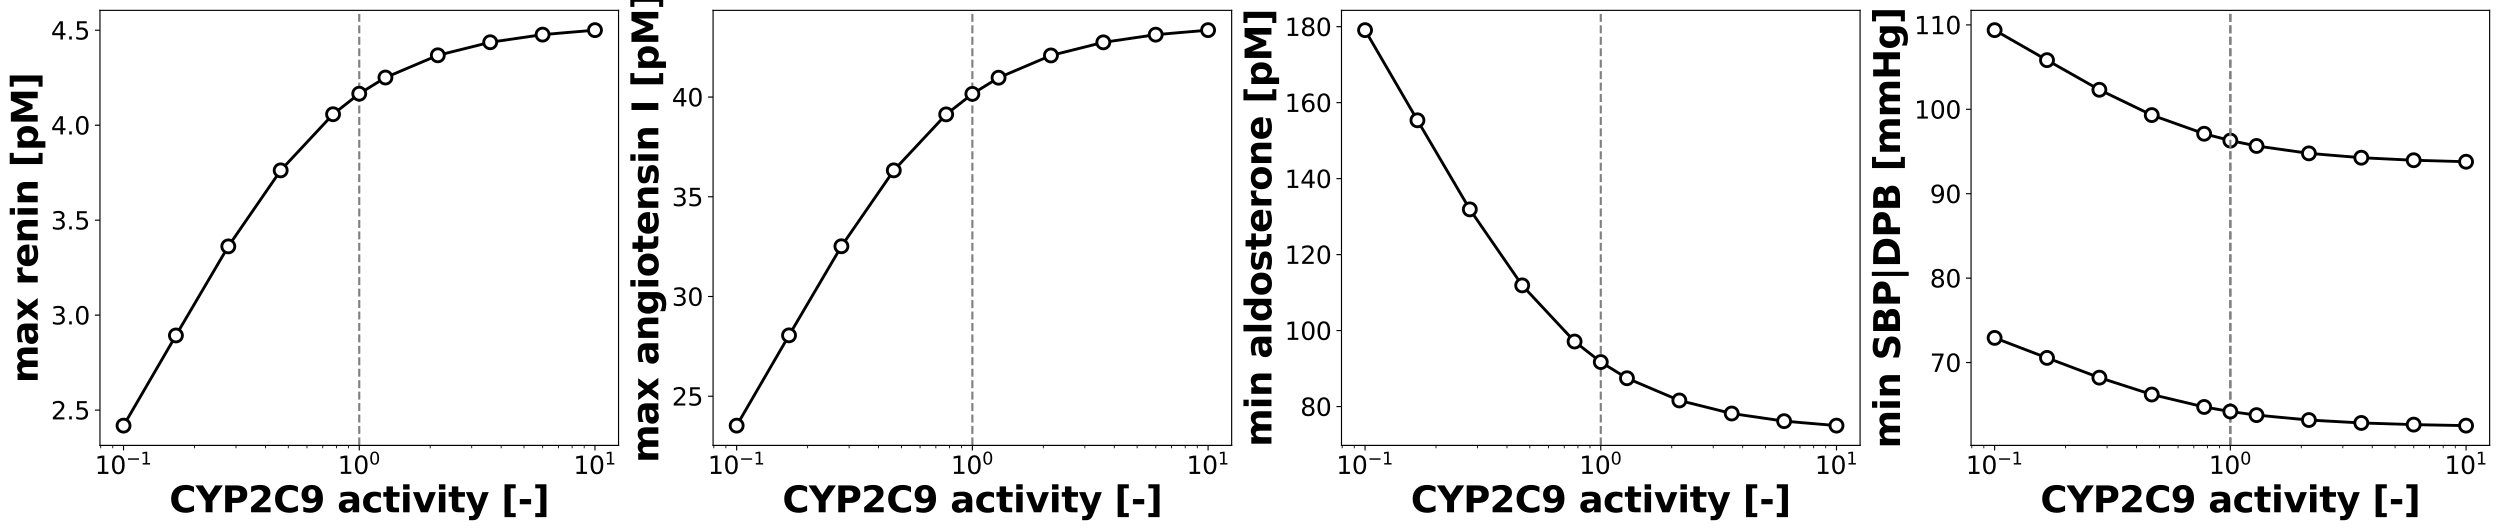 <?xml version="1.0" encoding="utf-8" standalone="no"?>
<!DOCTYPE svg PUBLIC "-//W3C//DTD SVG 1.1//EN"
  "http://www.w3.org/Graphics/SVG/1.1/DTD/svg11.dtd">
<svg xmlns:xlink="http://www.w3.org/1999/xlink" width="1736.4pt" height="368.4pt" viewBox="0 0 1736.4 368.4" xmlns="http://www.w3.org/2000/svg" version="1.1">
 <defs>
  <style type="text/css">*{stroke-linejoin: round; stroke-linecap: butt}</style>
 </defs>
 <g id="figure_1">
  <g id="patch_1">
   <path d="M 0 368.4 
L 1736.4 368.4 
L 1736.4 0 
L 0 0 
z
" style="fill: #ffffff"/>
  </g>
  <g id="axes_1">
   <g id="patch_2">
    <path d="M 69.431 309.356 
L 429.614 309.356 
L 429.614 7.2 
L 69.431 7.2 
z
" style="fill: #ffffff"/>
   </g>
   <g id="matplotlib.axis_1">
    <g id="xtick_1">
     <g id="line2d_1">
      <defs>
       <path id="m0e7663272e" d="M 0 0 
L 0 3.5 
" style="stroke: #000000; stroke-width: 0.8"/>
      </defs>
      <g>
       <use xlink:href="#m0e7663272e" x="85.803" y="309.356" style="stroke: #000000; stroke-width: 0.8"/>
      </g>
     </g>
     <g id="text_1">
      <!-- $\mathdefault{10^{-1}}$ -->
      <g transform="translate(65.828 329.273) scale(0.17 -0.17)">
       <defs>
        <path id="DejaVuSans-31" d="M 794 531 
L 1825 531 
L 1825 4091 
L 703 3866 
L 703 4441 
L 1819 4666 
L 2450 4666 
L 2450 531 
L 3481 531 
L 3481 0 
L 794 0 
L 794 531 
z
" transform="scale(0.016)"/>
        <path id="DejaVuSans-30" d="M 2034 4250 
Q 1547 4250 1301 3770 
Q 1056 3291 1056 2328 
Q 1056 1369 1301 889 
Q 1547 409 2034 409 
Q 2525 409 2770 889 
Q 3016 1369 3016 2328 
Q 3016 3291 2770 3770 
Q 2525 4250 2034 4250 
z
M 2034 4750 
Q 2819 4750 3233 4129 
Q 3647 3509 3647 2328 
Q 3647 1150 3233 529 
Q 2819 -91 2034 -91 
Q 1250 -91 836 529 
Q 422 1150 422 2328 
Q 422 3509 836 4129 
Q 1250 4750 2034 4750 
z
" transform="scale(0.016)"/>
        <path id="DejaVuSans-2212" d="M 678 2272 
L 4684 2272 
L 4684 1741 
L 678 1741 
L 678 2272 
z
" transform="scale(0.016)"/>
       </defs>
       <use xlink:href="#DejaVuSans-31" transform="translate(0 0.684)"/>
       <use xlink:href="#DejaVuSans-30" transform="translate(63.623 0.684)"/>
       <use xlink:href="#DejaVuSans-2212" transform="translate(128.203 38.966) scale(0.7)"/>
       <use xlink:href="#DejaVuSans-31" transform="translate(186.855 38.966) scale(0.7)"/>
      </g>
     </g>
    </g>
    <g id="xtick_2">
     <g id="line2d_2">
      <g>
       <use xlink:href="#m0e7663272e" x="249.522" y="309.356" style="stroke: #000000; stroke-width: 0.8"/>
      </g>
     </g>
     <g id="text_2">
      <!-- $\mathdefault{10^{0}}$ -->
      <g transform="translate(234.562 329.273) scale(0.17 -0.17)">
       <use xlink:href="#DejaVuSans-31" transform="translate(0 0.766)"/>
       <use xlink:href="#DejaVuSans-30" transform="translate(63.623 0.766)"/>
       <use xlink:href="#DejaVuSans-30" transform="translate(128.203 39.047) scale(0.7)"/>
      </g>
     </g>
    </g>
    <g id="xtick_3">
     <g id="line2d_3">
      <g>
       <use xlink:href="#m0e7663272e" x="413.242" y="309.356" style="stroke: #000000; stroke-width: 0.8"/>
      </g>
     </g>
     <g id="text_3">
      <!-- $\mathdefault{10^{1}}$ -->
      <g transform="translate(398.282 329.273) scale(0.17 -0.17)">
       <use xlink:href="#DejaVuSans-31" transform="translate(0 0.684)"/>
       <use xlink:href="#DejaVuSans-30" transform="translate(63.623 0.684)"/>
       <use xlink:href="#DejaVuSans-31" transform="translate(128.203 38.966) scale(0.7)"/>
      </g>
     </g>
    </g>
    <g id="xtick_4">
     <g id="line2d_4">
      <defs>
       <path id="m6e4a71c24b" d="M 0 0 
L 0 2 
" style="stroke: #000000; stroke-width: 0.6"/>
      </defs>
      <g>
       <use xlink:href="#m6e4a71c24b" x="69.937" y="309.356" style="stroke: #000000; stroke-width: 0.6"/>
      </g>
     </g>
    </g>
    <g id="xtick_5">
     <g id="line2d_5">
      <g>
       <use xlink:href="#m6e4a71c24b" x="78.311" y="309.356" style="stroke: #000000; stroke-width: 0.6"/>
      </g>
     </g>
    </g>
    <g id="xtick_6">
     <g id="line2d_6">
      <g>
       <use xlink:href="#m6e4a71c24b" x="135.087" y="309.356" style="stroke: #000000; stroke-width: 0.6"/>
      </g>
     </g>
    </g>
    <g id="xtick_7">
     <g id="line2d_7">
      <g>
       <use xlink:href="#m6e4a71c24b" x="163.917" y="309.356" style="stroke: #000000; stroke-width: 0.6"/>
      </g>
     </g>
    </g>
    <g id="xtick_8">
     <g id="line2d_8">
      <g>
       <use xlink:href="#m6e4a71c24b" x="184.372" y="309.356" style="stroke: #000000; stroke-width: 0.6"/>
      </g>
     </g>
    </g>
    <g id="xtick_9">
     <g id="line2d_9">
      <g>
       <use xlink:href="#m6e4a71c24b" x="200.238" y="309.356" style="stroke: #000000; stroke-width: 0.6"/>
      </g>
     </g>
    </g>
    <g id="xtick_10">
     <g id="line2d_10">
      <g>
       <use xlink:href="#m6e4a71c24b" x="213.201" y="309.356" style="stroke: #000000; stroke-width: 0.6"/>
      </g>
     </g>
    </g>
    <g id="xtick_11">
     <g id="line2d_11">
      <g>
       <use xlink:href="#m6e4a71c24b" x="224.162" y="309.356" style="stroke: #000000; stroke-width: 0.6"/>
      </g>
     </g>
    </g>
    <g id="xtick_12">
     <g id="line2d_12">
      <g>
       <use xlink:href="#m6e4a71c24b" x="233.656" y="309.356" style="stroke: #000000; stroke-width: 0.6"/>
      </g>
     </g>
    </g>
    <g id="xtick_13">
     <g id="line2d_13">
      <g>
       <use xlink:href="#m6e4a71c24b" x="242.031" y="309.356" style="stroke: #000000; stroke-width: 0.6"/>
      </g>
     </g>
    </g>
    <g id="xtick_14">
     <g id="line2d_14">
      <g>
       <use xlink:href="#m6e4a71c24b" x="298.807" y="309.356" style="stroke: #000000; stroke-width: 0.6"/>
      </g>
     </g>
    </g>
    <g id="xtick_15">
     <g id="line2d_15">
      <g>
       <use xlink:href="#m6e4a71c24b" x="327.636" y="309.356" style="stroke: #000000; stroke-width: 0.6"/>
      </g>
     </g>
    </g>
    <g id="xtick_16">
     <g id="line2d_16">
      <g>
       <use xlink:href="#m6e4a71c24b" x="348.091" y="309.356" style="stroke: #000000; stroke-width: 0.6"/>
      </g>
     </g>
    </g>
    <g id="xtick_17">
     <g id="line2d_17">
      <g>
       <use xlink:href="#m6e4a71c24b" x="363.957" y="309.356" style="stroke: #000000; stroke-width: 0.6"/>
      </g>
     </g>
    </g>
    <g id="xtick_18">
     <g id="line2d_18">
      <g>
       <use xlink:href="#m6e4a71c24b" x="376.921" y="309.356" style="stroke: #000000; stroke-width: 0.6"/>
      </g>
     </g>
    </g>
    <g id="xtick_19">
     <g id="line2d_19">
      <g>
       <use xlink:href="#m6e4a71c24b" x="387.881" y="309.356" style="stroke: #000000; stroke-width: 0.6"/>
      </g>
     </g>
    </g>
    <g id="xtick_20">
     <g id="line2d_20">
      <g>
       <use xlink:href="#m6e4a71c24b" x="397.376" y="309.356" style="stroke: #000000; stroke-width: 0.6"/>
      </g>
     </g>
    </g>
    <g id="xtick_21">
     <g id="line2d_21">
      <g>
       <use xlink:href="#m6e4a71c24b" x="405.75" y="309.356" style="stroke: #000000; stroke-width: 0.6"/>
      </g>
     </g>
    </g>
    <g id="text_4">
     <!-- CYP2C9 activity [-] -->
     <g transform="translate(117.589 355.805) scale(0.25 -0.25)">
      <defs>
       <path id="DejaVuSans-Bold-43" d="M 4288 256 
Q 3956 84 3597 -3 
Q 3238 -91 2847 -91 
Q 1681 -91 1000 561 
Q 319 1213 319 2328 
Q 319 3447 1000 4098 
Q 1681 4750 2847 4750 
Q 3238 4750 3597 4662 
Q 3956 4575 4288 4403 
L 4288 3438 
Q 3953 3666 3628 3772 
Q 3303 3878 2944 3878 
Q 2300 3878 1931 3465 
Q 1563 3053 1563 2328 
Q 1563 1606 1931 1193 
Q 2300 781 2944 781 
Q 3303 781 3628 887 
Q 3953 994 4288 1222 
L 4288 256 
z
" transform="scale(0.016)"/>
       <path id="DejaVuSans-Bold-59" d="M -63 4666 
L 1253 4666 
L 2316 3003 
L 3378 4666 
L 4697 4666 
L 2919 1966 
L 2919 0 
L 1716 0 
L 1716 1966 
L -63 4666 
z
" transform="scale(0.016)"/>
       <path id="DejaVuSans-Bold-50" d="M 588 4666 
L 2584 4666 
Q 3475 4666 3951 4270 
Q 4428 3875 4428 3144 
Q 4428 2409 3951 2014 
Q 3475 1619 2584 1619 
L 1791 1619 
L 1791 0 
L 588 0 
L 588 4666 
z
M 1791 3794 
L 1791 2491 
L 2456 2491 
Q 2806 2491 2997 2661 
Q 3188 2831 3188 3144 
Q 3188 3456 2997 3625 
Q 2806 3794 2456 3794 
L 1791 3794 
z
" transform="scale(0.016)"/>
       <path id="DejaVuSans-Bold-32" d="M 1844 884 
L 3897 884 
L 3897 0 
L 506 0 
L 506 884 
L 2209 2388 
Q 2438 2594 2547 2791 
Q 2656 2988 2656 3200 
Q 2656 3528 2436 3728 
Q 2216 3928 1850 3928 
Q 1569 3928 1234 3808 
Q 900 3688 519 3450 
L 519 4475 
Q 925 4609 1322 4679 
Q 1719 4750 2100 4750 
Q 2938 4750 3402 4381 
Q 3866 4013 3866 3353 
Q 3866 2972 3669 2642 
Q 3472 2313 2841 1759 
L 1844 884 
z
" transform="scale(0.016)"/>
       <path id="DejaVuSans-Bold-39" d="M 641 103 
L 641 966 
Q 928 831 1190 764 
Q 1453 697 1709 697 
Q 2247 697 2547 995 
Q 2847 1294 2900 1881 
Q 2688 1725 2447 1647 
Q 2206 1569 1925 1569 
Q 1209 1569 770 1986 
Q 331 2403 331 3084 
Q 331 3838 820 4291 
Q 1309 4744 2131 4744 
Q 3044 4744 3544 4128 
Q 4044 3513 4044 2388 
Q 4044 1231 3459 570 
Q 2875 -91 1856 -91 
Q 1528 -91 1228 -42 
Q 928 6 641 103 
z
M 2125 2350 
Q 2441 2350 2600 2554 
Q 2759 2759 2759 3169 
Q 2759 3575 2600 3781 
Q 2441 3988 2125 3988 
Q 1809 3988 1650 3781 
Q 1491 3575 1491 3169 
Q 1491 2759 1650 2554 
Q 1809 2350 2125 2350 
z
" transform="scale(0.016)"/>
       <path id="DejaVuSans-Bold-20" transform="scale(0.016)"/>
       <path id="DejaVuSans-Bold-61" d="M 2106 1575 
Q 1756 1575 1579 1456 
Q 1403 1338 1403 1106 
Q 1403 894 1545 773 
Q 1688 653 1941 653 
Q 2256 653 2472 879 
Q 2688 1106 2688 1447 
L 2688 1575 
L 2106 1575 
z
M 3816 1997 
L 3816 0 
L 2688 0 
L 2688 519 
Q 2463 200 2181 54 
Q 1900 -91 1497 -91 
Q 953 -91 614 226 
Q 275 544 275 1050 
Q 275 1666 698 1953 
Q 1122 2241 2028 2241 
L 2688 2241 
L 2688 2328 
Q 2688 2594 2478 2717 
Q 2269 2841 1825 2841 
Q 1466 2841 1156 2769 
Q 847 2697 581 2553 
L 581 3406 
Q 941 3494 1303 3539 
Q 1666 3584 2028 3584 
Q 2975 3584 3395 3211 
Q 3816 2838 3816 1997 
z
" transform="scale(0.016)"/>
       <path id="DejaVuSans-Bold-63" d="M 3366 3391 
L 3366 2478 
Q 3138 2634 2908 2709 
Q 2678 2784 2431 2784 
Q 1963 2784 1702 2511 
Q 1441 2238 1441 1747 
Q 1441 1256 1702 982 
Q 1963 709 2431 709 
Q 2694 709 2930 787 
Q 3166 866 3366 1019 
L 3366 103 
Q 3103 6 2833 -42 
Q 2563 -91 2291 -91 
Q 1344 -91 809 395 
Q 275 881 275 1747 
Q 275 2613 809 3098 
Q 1344 3584 2291 3584 
Q 2566 3584 2833 3536 
Q 3100 3488 3366 3391 
z
" transform="scale(0.016)"/>
       <path id="DejaVuSans-Bold-74" d="M 1759 4494 
L 1759 3500 
L 2913 3500 
L 2913 2700 
L 1759 2700 
L 1759 1216 
Q 1759 972 1856 886 
Q 1953 800 2241 800 
L 2816 800 
L 2816 0 
L 1856 0 
Q 1194 0 917 276 
Q 641 553 641 1216 
L 641 2700 
L 84 2700 
L 84 3500 
L 641 3500 
L 641 4494 
L 1759 4494 
z
" transform="scale(0.016)"/>
       <path id="DejaVuSans-Bold-69" d="M 538 3500 
L 1656 3500 
L 1656 0 
L 538 0 
L 538 3500 
z
M 538 4863 
L 1656 4863 
L 1656 3950 
L 538 3950 
L 538 4863 
z
" transform="scale(0.016)"/>
       <path id="DejaVuSans-Bold-76" d="M 97 3500 
L 1216 3500 
L 2088 1081 
L 2956 3500 
L 4078 3500 
L 2700 0 
L 1472 0 
L 97 3500 
z
" transform="scale(0.016)"/>
       <path id="DejaVuSans-Bold-79" d="M 78 3500 
L 1197 3500 
L 2138 1125 
L 2938 3500 
L 4056 3500 
L 2584 -331 
Q 2363 -916 2067 -1148 
Q 1772 -1381 1288 -1381 
L 641 -1381 
L 641 -647 
L 991 -647 
Q 1275 -647 1404 -556 
Q 1534 -466 1606 -231 
L 1638 -134 
L 78 3500 
z
" transform="scale(0.016)"/>
       <path id="DejaVuSans-Bold-5b" d="M 550 4863 
L 2491 4863 
L 2491 4159 
L 1613 4159 
L 1613 -141 
L 2491 -141 
L 2491 -844 
L 550 -844 
L 550 4863 
z
" transform="scale(0.016)"/>
       <path id="DejaVuSans-Bold-2d" d="M 347 2297 
L 2309 2297 
L 2309 1388 
L 347 1388 
L 347 2297 
z
" transform="scale(0.016)"/>
       <path id="DejaVuSans-Bold-5d" d="M 2375 -844 
L 434 -844 
L 434 -141 
L 1313 -141 
L 1313 4159 
L 434 4159 
L 434 4863 
L 2375 4863 
L 2375 -844 
z
" transform="scale(0.016)"/>
      </defs>
      <use xlink:href="#DejaVuSans-Bold-43"/>
      <use xlink:href="#DejaVuSans-Bold-59" transform="translate(73.389 0)"/>
      <use xlink:href="#DejaVuSans-Bold-50" transform="translate(145.801 0)"/>
      <use xlink:href="#DejaVuSans-Bold-32" transform="translate(219.092 0)"/>
      <use xlink:href="#DejaVuSans-Bold-43" transform="translate(288.672 0)"/>
      <use xlink:href="#DejaVuSans-Bold-39" transform="translate(362.061 0)"/>
      <use xlink:href="#DejaVuSans-Bold-20" transform="translate(431.641 0)"/>
      <use xlink:href="#DejaVuSans-Bold-61" transform="translate(466.455 0)"/>
      <use xlink:href="#DejaVuSans-Bold-63" transform="translate(533.936 0)"/>
      <use xlink:href="#DejaVuSans-Bold-74" transform="translate(593.213 0)"/>
      <use xlink:href="#DejaVuSans-Bold-69" transform="translate(641.016 0)"/>
      <use xlink:href="#DejaVuSans-Bold-76" transform="translate(675.293 0)"/>
      <use xlink:href="#DejaVuSans-Bold-69" transform="translate(740.479 0)"/>
      <use xlink:href="#DejaVuSans-Bold-74" transform="translate(774.756 0)"/>
      <use xlink:href="#DejaVuSans-Bold-79" transform="translate(822.559 0)"/>
      <use xlink:href="#DejaVuSans-Bold-20" transform="translate(887.744 0)"/>
      <use xlink:href="#DejaVuSans-Bold-5b" transform="translate(922.559 0)"/>
      <use xlink:href="#DejaVuSans-Bold-2d" transform="translate(968.262 0)"/>
      <use xlink:href="#DejaVuSans-Bold-5d" transform="translate(1009.766 0)"/>
     </g>
    </g>
   </g>
   <g id="matplotlib.axis_2">
    <g id="ytick_1">
     <g id="line2d_22">
      <defs>
       <path id="me1896ccb22" d="M 0 0 
L -3.5 0 
" style="stroke: #000000; stroke-width: 0.8"/>
      </defs>
      <g>
       <use xlink:href="#me1896ccb22" x="69.431" y="284.846" style="stroke: #000000; stroke-width: 0.8"/>
      </g>
     </g>
     <g id="text_5">
      <!-- 2.5 -->
      <g transform="translate(35.395 291.305) scale(0.17 -0.17)">
       <defs>
        <path id="DejaVuSans-32" d="M 1228 531 
L 3431 531 
L 3431 0 
L 469 0 
L 469 531 
Q 828 903 1448 1529 
Q 2069 2156 2228 2338 
Q 2531 2678 2651 2914 
Q 2772 3150 2772 3378 
Q 2772 3750 2511 3984 
Q 2250 4219 1831 4219 
Q 1534 4219 1204 4116 
Q 875 4013 500 3803 
L 500 4441 
Q 881 4594 1212 4672 
Q 1544 4750 1819 4750 
Q 2544 4750 2975 4387 
Q 3406 4025 3406 3419 
Q 3406 3131 3298 2873 
Q 3191 2616 2906 2266 
Q 2828 2175 2409 1742 
Q 1991 1309 1228 531 
z
" transform="scale(0.016)"/>
        <path id="DejaVuSans-2e" d="M 684 794 
L 1344 794 
L 1344 0 
L 684 0 
L 684 794 
z
" transform="scale(0.016)"/>
        <path id="DejaVuSans-35" d="M 691 4666 
L 3169 4666 
L 3169 4134 
L 1269 4134 
L 1269 2991 
Q 1406 3038 1543 3061 
Q 1681 3084 1819 3084 
Q 2600 3084 3056 2656 
Q 3513 2228 3513 1497 
Q 3513 744 3044 326 
Q 2575 -91 1722 -91 
Q 1428 -91 1123 -41 
Q 819 9 494 109 
L 494 744 
Q 775 591 1075 516 
Q 1375 441 1709 441 
Q 2250 441 2565 725 
Q 2881 1009 2881 1497 
Q 2881 1984 2565 2268 
Q 2250 2553 1709 2553 
Q 1456 2553 1204 2497 
Q 953 2441 691 2322 
L 691 4666 
z
" transform="scale(0.016)"/>
       </defs>
       <use xlink:href="#DejaVuSans-32"/>
       <use xlink:href="#DejaVuSans-2e" transform="translate(63.623 0)"/>
       <use xlink:href="#DejaVuSans-35" transform="translate(95.41 0)"/>
      </g>
     </g>
    </g>
    <g id="ytick_2">
     <g id="line2d_23">
      <g>
       <use xlink:href="#me1896ccb22" x="69.431" y="218.883" style="stroke: #000000; stroke-width: 0.8"/>
      </g>
     </g>
     <g id="text_6">
      <!-- 3.0 -->
      <g transform="translate(35.395 225.341) scale(0.17 -0.17)">
       <defs>
        <path id="DejaVuSans-33" d="M 2597 2516 
Q 3050 2419 3304 2112 
Q 3559 1806 3559 1356 
Q 3559 666 3084 287 
Q 2609 -91 1734 -91 
Q 1441 -91 1130 -33 
Q 819 25 488 141 
L 488 750 
Q 750 597 1062 519 
Q 1375 441 1716 441 
Q 2309 441 2620 675 
Q 2931 909 2931 1356 
Q 2931 1769 2642 2001 
Q 2353 2234 1838 2234 
L 1294 2234 
L 1294 2753 
L 1863 2753 
Q 2328 2753 2575 2939 
Q 2822 3125 2822 3475 
Q 2822 3834 2567 4026 
Q 2313 4219 1838 4219 
Q 1578 4219 1281 4162 
Q 984 4106 628 3988 
L 628 4550 
Q 988 4650 1302 4700 
Q 1616 4750 1894 4750 
Q 2613 4750 3031 4423 
Q 3450 4097 3450 3541 
Q 3450 3153 3228 2886 
Q 3006 2619 2597 2516 
z
" transform="scale(0.016)"/>
       </defs>
       <use xlink:href="#DejaVuSans-33"/>
       <use xlink:href="#DejaVuSans-2e" transform="translate(63.623 0)"/>
       <use xlink:href="#DejaVuSans-30" transform="translate(95.41 0)"/>
      </g>
     </g>
    </g>
    <g id="ytick_3">
     <g id="line2d_24">
      <g>
       <use xlink:href="#me1896ccb22" x="69.431" y="152.919" style="stroke: #000000; stroke-width: 0.8"/>
      </g>
     </g>
     <g id="text_7">
      <!-- 3.5 -->
      <g transform="translate(35.395 159.378) scale(0.17 -0.17)">
       <use xlink:href="#DejaVuSans-33"/>
       <use xlink:href="#DejaVuSans-2e" transform="translate(63.623 0)"/>
       <use xlink:href="#DejaVuSans-35" transform="translate(95.41 0)"/>
      </g>
     </g>
    </g>
    <g id="ytick_4">
     <g id="line2d_25">
      <g>
       <use xlink:href="#me1896ccb22" x="69.431" y="86.956" style="stroke: #000000; stroke-width: 0.8"/>
      </g>
     </g>
     <g id="text_8">
      <!-- 4.0 -->
      <g transform="translate(35.395 93.415) scale(0.17 -0.17)">
       <defs>
        <path id="DejaVuSans-34" d="M 2419 4116 
L 825 1625 
L 2419 1625 
L 2419 4116 
z
M 2253 4666 
L 3047 4666 
L 3047 1625 
L 3713 1625 
L 3713 1100 
L 3047 1100 
L 3047 0 
L 2419 0 
L 2419 1100 
L 313 1100 
L 313 1709 
L 2253 4666 
z
" transform="scale(0.016)"/>
       </defs>
       <use xlink:href="#DejaVuSans-34"/>
       <use xlink:href="#DejaVuSans-2e" transform="translate(63.623 0)"/>
       <use xlink:href="#DejaVuSans-30" transform="translate(95.41 0)"/>
      </g>
     </g>
    </g>
    <g id="ytick_5">
     <g id="line2d_26">
      <g>
       <use xlink:href="#me1896ccb22" x="69.431" y="20.993" style="stroke: #000000; stroke-width: 0.8"/>
      </g>
     </g>
     <g id="text_9">
      <!-- 4.5 -->
      <g transform="translate(35.395 27.451) scale(0.17 -0.17)">
       <use xlink:href="#DejaVuSans-34"/>
       <use xlink:href="#DejaVuSans-2e" transform="translate(63.623 0)"/>
       <use xlink:href="#DejaVuSans-35" transform="translate(95.41 0)"/>
      </g>
     </g>
    </g>
    <g id="text_10">
     <!-- max renin [pM] -->
     <g transform="translate(26.196 266.042) rotate(-90) scale(0.25 -0.25)">
      <defs>
       <path id="DejaVuSans-Bold-6d" d="M 3781 2919 
Q 3994 3244 4286 3414 
Q 4578 3584 4928 3584 
Q 5531 3584 5847 3212 
Q 6163 2841 6163 2131 
L 6163 0 
L 5038 0 
L 5038 1825 
Q 5041 1866 5042 1909 
Q 5044 1953 5044 2034 
Q 5044 2406 4934 2573 
Q 4825 2741 4581 2741 
Q 4263 2741 4089 2478 
Q 3916 2216 3909 1719 
L 3909 0 
L 2784 0 
L 2784 1825 
Q 2784 2406 2684 2573 
Q 2584 2741 2328 2741 
Q 2006 2741 1831 2477 
Q 1656 2213 1656 1722 
L 1656 0 
L 531 0 
L 531 3500 
L 1656 3500 
L 1656 2988 
Q 1863 3284 2130 3434 
Q 2397 3584 2719 3584 
Q 3081 3584 3359 3409 
Q 3638 3234 3781 2919 
z
" transform="scale(0.016)"/>
       <path id="DejaVuSans-Bold-78" d="M 1422 1791 
L 159 3500 
L 1344 3500 
L 2059 2463 
L 2784 3500 
L 3969 3500 
L 2706 1797 
L 4031 0 
L 2847 0 
L 2059 1106 
L 1281 0 
L 97 0 
L 1422 1791 
z
" transform="scale(0.016)"/>
       <path id="DejaVuSans-Bold-72" d="M 3138 2547 
Q 2991 2616 2845 2648 
Q 2700 2681 2553 2681 
Q 2122 2681 1889 2404 
Q 1656 2128 1656 1613 
L 1656 0 
L 538 0 
L 538 3500 
L 1656 3500 
L 1656 2925 
Q 1872 3269 2151 3426 
Q 2431 3584 2822 3584 
Q 2878 3584 2943 3579 
Q 3009 3575 3134 3559 
L 3138 2547 
z
" transform="scale(0.016)"/>
       <path id="DejaVuSans-Bold-65" d="M 4031 1759 
L 4031 1441 
L 1416 1441 
Q 1456 1047 1700 850 
Q 1944 653 2381 653 
Q 2734 653 3104 758 
Q 3475 863 3866 1075 
L 3866 213 
Q 3469 63 3072 -14 
Q 2675 -91 2278 -91 
Q 1328 -91 801 392 
Q 275 875 275 1747 
Q 275 2603 792 3093 
Q 1309 3584 2216 3584 
Q 3041 3584 3536 3087 
Q 4031 2591 4031 1759 
z
M 2881 2131 
Q 2881 2450 2695 2645 
Q 2509 2841 2209 2841 
Q 1884 2841 1681 2658 
Q 1478 2475 1428 2131 
L 2881 2131 
z
" transform="scale(0.016)"/>
       <path id="DejaVuSans-Bold-6e" d="M 4056 2131 
L 4056 0 
L 2931 0 
L 2931 347 
L 2931 1631 
Q 2931 2084 2911 2256 
Q 2891 2428 2841 2509 
Q 2775 2619 2662 2680 
Q 2550 2741 2406 2741 
Q 2056 2741 1856 2470 
Q 1656 2200 1656 1722 
L 1656 0 
L 538 0 
L 538 3500 
L 1656 3500 
L 1656 2988 
Q 1909 3294 2193 3439 
Q 2478 3584 2822 3584 
Q 3428 3584 3742 3212 
Q 4056 2841 4056 2131 
z
" transform="scale(0.016)"/>
       <path id="DejaVuSans-Bold-70" d="M 1656 506 
L 1656 -1331 
L 538 -1331 
L 538 3500 
L 1656 3500 
L 1656 2988 
Q 1888 3294 2169 3439 
Q 2450 3584 2816 3584 
Q 3463 3584 3878 3070 
Q 4294 2556 4294 1747 
Q 4294 938 3878 423 
Q 3463 -91 2816 -91 
Q 2450 -91 2169 54 
Q 1888 200 1656 506 
z
M 2400 2772 
Q 2041 2772 1848 2508 
Q 1656 2244 1656 1747 
Q 1656 1250 1848 986 
Q 2041 722 2400 722 
Q 2759 722 2948 984 
Q 3138 1247 3138 1747 
Q 3138 2247 2948 2509 
Q 2759 2772 2400 2772 
z
" transform="scale(0.016)"/>
       <path id="DejaVuSans-Bold-4d" d="M 588 4666 
L 2119 4666 
L 3181 2169 
L 4250 4666 
L 5778 4666 
L 5778 0 
L 4641 0 
L 4641 3413 
L 3566 897 
L 2803 897 
L 1728 3413 
L 1728 0 
L 588 0 
L 588 4666 
z
" transform="scale(0.016)"/>
      </defs>
      <use xlink:href="#DejaVuSans-Bold-6d"/>
      <use xlink:href="#DejaVuSans-Bold-61" transform="translate(104.199 0)"/>
      <use xlink:href="#DejaVuSans-Bold-78" transform="translate(171.68 0)"/>
      <use xlink:href="#DejaVuSans-Bold-20" transform="translate(236.182 0)"/>
      <use xlink:href="#DejaVuSans-Bold-72" transform="translate(270.996 0)"/>
      <use xlink:href="#DejaVuSans-Bold-65" transform="translate(320.312 0)"/>
      <use xlink:href="#DejaVuSans-Bold-6e" transform="translate(388.135 0)"/>
      <use xlink:href="#DejaVuSans-Bold-69" transform="translate(459.326 0)"/>
      <use xlink:href="#DejaVuSans-Bold-6e" transform="translate(493.604 0)"/>
      <use xlink:href="#DejaVuSans-Bold-20" transform="translate(564.795 0)"/>
      <use xlink:href="#DejaVuSans-Bold-5b" transform="translate(599.609 0)"/>
      <use xlink:href="#DejaVuSans-Bold-70" transform="translate(645.312 0)"/>
      <use xlink:href="#DejaVuSans-Bold-4d" transform="translate(716.895 0)"/>
      <use xlink:href="#DejaVuSans-Bold-5d" transform="translate(816.406 0)"/>
     </g>
    </g>
   </g>
   <g id="line2d_27">
    <path d="M 249.522 309.356 
L 249.522 7.2 
" clip-path="url(#p108b14f3c5)" style="fill: none; stroke-dasharray: 5.55,2.4; stroke-dashoffset: 0; stroke: #808080; stroke-width: 1.5"/>
   </g>
   <g id="line2d_28">
    <path d="M 85.803 295.622 
L 122.185 232.999 
L 158.567 171.128 
L 194.949 118.334 
L 231.331 79.342 
L 249.522 65.086 
L 267.713 53.845 
L 304.095 38.408 
L 340.478 29.346 
L 376.86 24.048 
L 413.242 20.934 
" clip-path="url(#p108b14f3c5)" style="fill: none; stroke: #000000; stroke-width: 2; stroke-linecap: square"/>
    <defs>
     <path id="m33e9c71adc" d="M 0 4.5 
C 1.193 4.5 2.338 4.026 3.182 3.182 
C 4.026 2.338 4.5 1.193 4.5 0 
C 4.5 -1.193 4.026 -2.338 3.182 -3.182 
C 2.338 -4.026 1.193 -4.5 0 -4.5 
C -1.193 -4.5 -2.338 -4.026 -3.182 -3.182 
C -4.026 -2.338 -4.5 -1.193 -4.5 0 
C -4.5 1.193 -4.026 2.338 -3.182 3.182 
C -2.338 4.026 -1.193 4.5 0 4.5 
z
" style="stroke: #000000; stroke-width: 2"/>
    </defs>
    <g clip-path="url(#p108b14f3c5)">
     <use xlink:href="#m33e9c71adc" x="85.803" y="295.622" style="fill: #ffffff; stroke: #000000; stroke-width: 2"/>
     <use xlink:href="#m33e9c71adc" x="122.185" y="232.999" style="fill: #ffffff; stroke: #000000; stroke-width: 2"/>
     <use xlink:href="#m33e9c71adc" x="158.567" y="171.128" style="fill: #ffffff; stroke: #000000; stroke-width: 2"/>
     <use xlink:href="#m33e9c71adc" x="194.949" y="118.334" style="fill: #ffffff; stroke: #000000; stroke-width: 2"/>
     <use xlink:href="#m33e9c71adc" x="231.331" y="79.342" style="fill: #ffffff; stroke: #000000; stroke-width: 2"/>
     <use xlink:href="#m33e9c71adc" x="249.522" y="65.086" style="fill: #ffffff; stroke: #000000; stroke-width: 2"/>
     <use xlink:href="#m33e9c71adc" x="267.713" y="53.845" style="fill: #ffffff; stroke: #000000; stroke-width: 2"/>
     <use xlink:href="#m33e9c71adc" x="304.095" y="38.408" style="fill: #ffffff; stroke: #000000; stroke-width: 2"/>
     <use xlink:href="#m33e9c71adc" x="340.478" y="29.346" style="fill: #ffffff; stroke: #000000; stroke-width: 2"/>
     <use xlink:href="#m33e9c71adc" x="376.86" y="24.048" style="fill: #ffffff; stroke: #000000; stroke-width: 2"/>
     <use xlink:href="#m33e9c71adc" x="413.242" y="20.934" style="fill: #ffffff; stroke: #000000; stroke-width: 2"/>
    </g>
   </g>
   <g id="patch_3">
    <path d="M 69.431 309.356 
L 69.431 7.2 
" style="fill: none; stroke: #000000; stroke-width: 0.8; stroke-linejoin: miter; stroke-linecap: square"/>
   </g>
   <g id="patch_4">
    <path d="M 429.614 309.356 
L 429.614 7.2 
" style="fill: none; stroke: #000000; stroke-width: 0.8; stroke-linejoin: miter; stroke-linecap: square"/>
   </g>
   <g id="patch_5">
    <path d="M 69.431 309.356 
L 429.614 309.356 
" style="fill: none; stroke: #000000; stroke-width: 0.8; stroke-linejoin: miter; stroke-linecap: square"/>
   </g>
   <g id="patch_6">
    <path d="M 69.431 7.2 
L 429.614 7.2 
" style="fill: none; stroke: #000000; stroke-width: 0.8; stroke-linejoin: miter; stroke-linecap: square"/>
   </g>
  </g>
  <g id="axes_2">
   <g id="patch_7">
    <path d="M 495.277 309.356 
L 855.46 309.356 
L 855.46 7.2 
L 495.277 7.2 
z
" style="fill: #ffffff"/>
   </g>
   <g id="matplotlib.axis_3">
    <g id="xtick_22">
     <g id="line2d_29">
      <g>
       <use xlink:href="#m0e7663272e" x="511.649" y="309.356" style="stroke: #000000; stroke-width: 0.8"/>
      </g>
     </g>
     <g id="text_11">
      <!-- $\mathdefault{10^{-1}}$ -->
      <g transform="translate(491.674 329.273) scale(0.17 -0.17)">
       <use xlink:href="#DejaVuSans-31" transform="translate(0 0.684)"/>
       <use xlink:href="#DejaVuSans-30" transform="translate(63.623 0.684)"/>
       <use xlink:href="#DejaVuSans-2212" transform="translate(128.203 38.966) scale(0.7)"/>
       <use xlink:href="#DejaVuSans-31" transform="translate(186.855 38.966) scale(0.7)"/>
      </g>
     </g>
    </g>
    <g id="xtick_23">
     <g id="line2d_30">
      <g>
       <use xlink:href="#m0e7663272e" x="675.369" y="309.356" style="stroke: #000000; stroke-width: 0.8"/>
      </g>
     </g>
     <g id="text_12">
      <!-- $\mathdefault{10^{0}}$ -->
      <g transform="translate(660.409 329.273) scale(0.17 -0.17)">
       <use xlink:href="#DejaVuSans-31" transform="translate(0 0.766)"/>
       <use xlink:href="#DejaVuSans-30" transform="translate(63.623 0.766)"/>
       <use xlink:href="#DejaVuSans-30" transform="translate(128.203 39.047) scale(0.7)"/>
      </g>
     </g>
    </g>
    <g id="xtick_24">
     <g id="line2d_31">
      <g>
       <use xlink:href="#m0e7663272e" x="839.088" y="309.356" style="stroke: #000000; stroke-width: 0.8"/>
      </g>
     </g>
     <g id="text_13">
      <!-- $\mathdefault{10^{1}}$ -->
      <g transform="translate(824.128 329.273) scale(0.17 -0.17)">
       <use xlink:href="#DejaVuSans-31" transform="translate(0 0.684)"/>
       <use xlink:href="#DejaVuSans-30" transform="translate(63.623 0.684)"/>
       <use xlink:href="#DejaVuSans-31" transform="translate(128.203 38.966) scale(0.7)"/>
      </g>
     </g>
    </g>
    <g id="xtick_25">
     <g id="line2d_32">
      <g>
       <use xlink:href="#m6e4a71c24b" x="495.783" y="309.356" style="stroke: #000000; stroke-width: 0.6"/>
      </g>
     </g>
    </g>
    <g id="xtick_26">
     <g id="line2d_33">
      <g>
       <use xlink:href="#m6e4a71c24b" x="504.158" y="309.356" style="stroke: #000000; stroke-width: 0.6"/>
      </g>
     </g>
    </g>
    <g id="xtick_27">
     <g id="line2d_34">
      <g>
       <use xlink:href="#m6e4a71c24b" x="560.933" y="309.356" style="stroke: #000000; stroke-width: 0.6"/>
      </g>
     </g>
    </g>
    <g id="xtick_28">
     <g id="line2d_35">
      <g>
       <use xlink:href="#m6e4a71c24b" x="589.763" y="309.356" style="stroke: #000000; stroke-width: 0.6"/>
      </g>
     </g>
    </g>
    <g id="xtick_29">
     <g id="line2d_36">
      <g>
       <use xlink:href="#m6e4a71c24b" x="610.218" y="309.356" style="stroke: #000000; stroke-width: 0.6"/>
      </g>
     </g>
    </g>
    <g id="xtick_30">
     <g id="line2d_37">
      <g>
       <use xlink:href="#m6e4a71c24b" x="626.084" y="309.356" style="stroke: #000000; stroke-width: 0.6"/>
      </g>
     </g>
    </g>
    <g id="xtick_31">
     <g id="line2d_38">
      <g>
       <use xlink:href="#m6e4a71c24b" x="639.048" y="309.356" style="stroke: #000000; stroke-width: 0.6"/>
      </g>
     </g>
    </g>
    <g id="xtick_32">
     <g id="line2d_39">
      <g>
       <use xlink:href="#m6e4a71c24b" x="650.008" y="309.356" style="stroke: #000000; stroke-width: 0.6"/>
      </g>
     </g>
    </g>
    <g id="xtick_33">
     <g id="line2d_40">
      <g>
       <use xlink:href="#m6e4a71c24b" x="659.503" y="309.356" style="stroke: #000000; stroke-width: 0.6"/>
      </g>
     </g>
    </g>
    <g id="xtick_34">
     <g id="line2d_41">
      <g>
       <use xlink:href="#m6e4a71c24b" x="667.877" y="309.356" style="stroke: #000000; stroke-width: 0.6"/>
      </g>
     </g>
    </g>
    <g id="xtick_35">
     <g id="line2d_42">
      <g>
       <use xlink:href="#m6e4a71c24b" x="724.653" y="309.356" style="stroke: #000000; stroke-width: 0.6"/>
      </g>
     </g>
    </g>
    <g id="xtick_36">
     <g id="line2d_43">
      <g>
       <use xlink:href="#m6e4a71c24b" x="753.483" y="309.356" style="stroke: #000000; stroke-width: 0.6"/>
      </g>
     </g>
    </g>
    <g id="xtick_37">
     <g id="line2d_44">
      <g>
       <use xlink:href="#m6e4a71c24b" x="773.938" y="309.356" style="stroke: #000000; stroke-width: 0.6"/>
      </g>
     </g>
    </g>
    <g id="xtick_38">
     <g id="line2d_45">
      <g>
       <use xlink:href="#m6e4a71c24b" x="789.804" y="309.356" style="stroke: #000000; stroke-width: 0.6"/>
      </g>
     </g>
    </g>
    <g id="xtick_39">
     <g id="line2d_46">
      <g>
       <use xlink:href="#m6e4a71c24b" x="802.767" y="309.356" style="stroke: #000000; stroke-width: 0.6"/>
      </g>
     </g>
    </g>
    <g id="xtick_40">
     <g id="line2d_47">
      <g>
       <use xlink:href="#m6e4a71c24b" x="813.728" y="309.356" style="stroke: #000000; stroke-width: 0.6"/>
      </g>
     </g>
    </g>
    <g id="xtick_41">
     <g id="line2d_48">
      <g>
       <use xlink:href="#m6e4a71c24b" x="823.222" y="309.356" style="stroke: #000000; stroke-width: 0.6"/>
      </g>
     </g>
    </g>
    <g id="xtick_42">
     <g id="line2d_49">
      <g>
       <use xlink:href="#m6e4a71c24b" x="831.597" y="309.356" style="stroke: #000000; stroke-width: 0.6"/>
      </g>
     </g>
    </g>
    <g id="text_14">
     <!-- CYP2C9 activity [-] -->
     <g transform="translate(543.435 355.805) scale(0.25 -0.25)">
      <use xlink:href="#DejaVuSans-Bold-43"/>
      <use xlink:href="#DejaVuSans-Bold-59" transform="translate(73.389 0)"/>
      <use xlink:href="#DejaVuSans-Bold-50" transform="translate(145.801 0)"/>
      <use xlink:href="#DejaVuSans-Bold-32" transform="translate(219.092 0)"/>
      <use xlink:href="#DejaVuSans-Bold-43" transform="translate(288.672 0)"/>
      <use xlink:href="#DejaVuSans-Bold-39" transform="translate(362.061 0)"/>
      <use xlink:href="#DejaVuSans-Bold-20" transform="translate(431.641 0)"/>
      <use xlink:href="#DejaVuSans-Bold-61" transform="translate(466.455 0)"/>
      <use xlink:href="#DejaVuSans-Bold-63" transform="translate(533.936 0)"/>
      <use xlink:href="#DejaVuSans-Bold-74" transform="translate(593.213 0)"/>
      <use xlink:href="#DejaVuSans-Bold-69" transform="translate(641.016 0)"/>
      <use xlink:href="#DejaVuSans-Bold-76" transform="translate(675.293 0)"/>
      <use xlink:href="#DejaVuSans-Bold-69" transform="translate(740.479 0)"/>
      <use xlink:href="#DejaVuSans-Bold-74" transform="translate(774.756 0)"/>
      <use xlink:href="#DejaVuSans-Bold-79" transform="translate(822.559 0)"/>
      <use xlink:href="#DejaVuSans-Bold-20" transform="translate(887.744 0)"/>
      <use xlink:href="#DejaVuSans-Bold-5b" transform="translate(922.559 0)"/>
      <use xlink:href="#DejaVuSans-Bold-2d" transform="translate(968.262 0)"/>
      <use xlink:href="#DejaVuSans-Bold-5d" transform="translate(1009.766 0)"/>
     </g>
    </g>
   </g>
   <g id="matplotlib.axis_4">
    <g id="ytick_6">
     <g id="line2d_50">
      <g>
       <use xlink:href="#me1896ccb22" x="495.277" y="275.204" style="stroke: #000000; stroke-width: 0.8"/>
      </g>
     </g>
     <g id="text_15">
      <!-- 25 -->
      <g transform="translate(466.644 281.663) scale(0.17 -0.17)">
       <use xlink:href="#DejaVuSans-32"/>
       <use xlink:href="#DejaVuSans-35" transform="translate(63.623 0)"/>
      </g>
     </g>
    </g>
    <g id="ytick_7">
     <g id="line2d_51">
      <g>
       <use xlink:href="#me1896ccb22" x="495.277" y="205.943" style="stroke: #000000; stroke-width: 0.8"/>
      </g>
     </g>
     <g id="text_16">
      <!-- 30 -->
      <g transform="translate(466.644 212.402) scale(0.17 -0.17)">
       <use xlink:href="#DejaVuSans-33"/>
       <use xlink:href="#DejaVuSans-30" transform="translate(63.623 0)"/>
      </g>
     </g>
    </g>
    <g id="ytick_8">
     <g id="line2d_52">
      <g>
       <use xlink:href="#me1896ccb22" x="495.277" y="136.683" style="stroke: #000000; stroke-width: 0.8"/>
      </g>
     </g>
     <g id="text_17">
      <!-- 35 -->
      <g transform="translate(466.644 143.141) scale(0.17 -0.17)">
       <use xlink:href="#DejaVuSans-33"/>
       <use xlink:href="#DejaVuSans-35" transform="translate(63.623 0)"/>
      </g>
     </g>
    </g>
    <g id="ytick_9">
     <g id="line2d_53">
      <g>
       <use xlink:href="#me1896ccb22" x="495.277" y="67.422" style="stroke: #000000; stroke-width: 0.8"/>
      </g>
     </g>
     <g id="text_18">
      <!-- 40 -->
      <g transform="translate(466.644 73.88) scale(0.17 -0.17)">
       <use xlink:href="#DejaVuSans-34"/>
       <use xlink:href="#DejaVuSans-30" transform="translate(63.623 0)"/>
      </g>
     </g>
    </g>
    <g id="text_19">
     <!-- max angiotensin I [pM] -->
     <g transform="translate(457.25 321.448) rotate(-90) scale(0.25 -0.25)">
      <defs>
       <path id="DejaVuSans-Bold-67" d="M 2919 594 
Q 2688 288 2409 144 
Q 2131 0 1766 0 
Q 1125 0 706 504 
Q 288 1009 288 1791 
Q 288 2575 706 3076 
Q 1125 3578 1766 3578 
Q 2131 3578 2409 3434 
Q 2688 3291 2919 2981 
L 2919 3500 
L 4044 3500 
L 4044 353 
Q 4044 -491 3511 -936 
Q 2978 -1381 1966 -1381 
Q 1638 -1381 1331 -1331 
Q 1025 -1281 716 -1178 
L 716 -306 
Q 1009 -475 1290 -558 
Q 1572 -641 1856 -641 
Q 2406 -641 2662 -400 
Q 2919 -159 2919 353 
L 2919 594 
z
M 2181 2772 
Q 1834 2772 1640 2515 
Q 1447 2259 1447 1791 
Q 1447 1309 1634 1061 
Q 1822 813 2181 813 
Q 2531 813 2725 1069 
Q 2919 1325 2919 1791 
Q 2919 2259 2725 2515 
Q 2531 2772 2181 2772 
z
" transform="scale(0.016)"/>
       <path id="DejaVuSans-Bold-6f" d="M 2203 2784 
Q 1831 2784 1636 2517 
Q 1441 2250 1441 1747 
Q 1441 1244 1636 976 
Q 1831 709 2203 709 
Q 2569 709 2762 976 
Q 2956 1244 2956 1747 
Q 2956 2250 2762 2517 
Q 2569 2784 2203 2784 
z
M 2203 3584 
Q 3106 3584 3614 3096 
Q 4122 2609 4122 1747 
Q 4122 884 3614 396 
Q 3106 -91 2203 -91 
Q 1297 -91 786 396 
Q 275 884 275 1747 
Q 275 2609 786 3096 
Q 1297 3584 2203 3584 
z
" transform="scale(0.016)"/>
       <path id="DejaVuSans-Bold-73" d="M 3272 3391 
L 3272 2541 
Q 2913 2691 2578 2766 
Q 2244 2841 1947 2841 
Q 1628 2841 1473 2761 
Q 1319 2681 1319 2516 
Q 1319 2381 1436 2309 
Q 1553 2238 1856 2203 
L 2053 2175 
Q 2913 2066 3209 1816 
Q 3506 1566 3506 1031 
Q 3506 472 3093 190 
Q 2681 -91 1863 -91 
Q 1516 -91 1145 -36 
Q 775 19 384 128 
L 384 978 
Q 719 816 1070 734 
Q 1422 653 1784 653 
Q 2113 653 2278 743 
Q 2444 834 2444 1013 
Q 2444 1163 2330 1236 
Q 2216 1309 1875 1350 
L 1678 1375 
Q 931 1469 631 1722 
Q 331 1975 331 2491 
Q 331 3047 712 3315 
Q 1094 3584 1881 3584 
Q 2191 3584 2531 3537 
Q 2872 3491 3272 3391 
z
" transform="scale(0.016)"/>
       <path id="DejaVuSans-Bold-49" d="M 588 4666 
L 1791 4666 
L 1791 0 
L 588 0 
L 588 4666 
z
" transform="scale(0.016)"/>
      </defs>
      <use xlink:href="#DejaVuSans-Bold-6d"/>
      <use xlink:href="#DejaVuSans-Bold-61" transform="translate(104.199 0)"/>
      <use xlink:href="#DejaVuSans-Bold-78" transform="translate(171.68 0)"/>
      <use xlink:href="#DejaVuSans-Bold-20" transform="translate(236.182 0)"/>
      <use xlink:href="#DejaVuSans-Bold-61" transform="translate(270.996 0)"/>
      <use xlink:href="#DejaVuSans-Bold-6e" transform="translate(338.477 0)"/>
      <use xlink:href="#DejaVuSans-Bold-67" transform="translate(409.668 0)"/>
      <use xlink:href="#DejaVuSans-Bold-69" transform="translate(481.25 0)"/>
      <use xlink:href="#DejaVuSans-Bold-6f" transform="translate(515.527 0)"/>
      <use xlink:href="#DejaVuSans-Bold-74" transform="translate(584.229 0)"/>
      <use xlink:href="#DejaVuSans-Bold-65" transform="translate(632.031 0)"/>
      <use xlink:href="#DejaVuSans-Bold-6e" transform="translate(699.854 0)"/>
      <use xlink:href="#DejaVuSans-Bold-73" transform="translate(771.045 0)"/>
      <use xlink:href="#DejaVuSans-Bold-69" transform="translate(830.566 0)"/>
      <use xlink:href="#DejaVuSans-Bold-6e" transform="translate(864.844 0)"/>
      <use xlink:href="#DejaVuSans-Bold-20" transform="translate(936.035 0)"/>
      <use xlink:href="#DejaVuSans-Bold-49" transform="translate(970.85 0)"/>
      <use xlink:href="#DejaVuSans-Bold-20" transform="translate(1008.057 0)"/>
      <use xlink:href="#DejaVuSans-Bold-5b" transform="translate(1042.871 0)"/>
      <use xlink:href="#DejaVuSans-Bold-70" transform="translate(1088.574 0)"/>
      <use xlink:href="#DejaVuSans-Bold-4d" transform="translate(1160.156 0)"/>
      <use xlink:href="#DejaVuSans-Bold-5d" transform="translate(1259.668 0)"/>
     </g>
    </g>
   </g>
   <g id="line2d_54">
    <path d="M 675.369 309.356 
L 675.369 7.2 
" clip-path="url(#p2fd92ee5ea)" style="fill: none; stroke-dasharray: 5.55,2.4; stroke-dashoffset: 0; stroke: #808080; stroke-width: 1.5"/>
   </g>
   <g id="line2d_55">
    <path d="M 511.649 295.622 
L 548.031 232.922 
L 584.413 171.048 
L 620.795 118.338 
L 657.178 79.44 
L 675.369 65.208 
L 693.56 53.975 
L 729.942 38.514 
L 766.324 29.411 
L 802.706 24.075 
L 839.088 20.934 
" clip-path="url(#p2fd92ee5ea)" style="fill: none; stroke: #000000; stroke-width: 2; stroke-linecap: square"/>
    <g clip-path="url(#p2fd92ee5ea)">
     <use xlink:href="#m33e9c71adc" x="511.649" y="295.622" style="fill: #ffffff; stroke: #000000; stroke-width: 2"/>
     <use xlink:href="#m33e9c71adc" x="548.031" y="232.922" style="fill: #ffffff; stroke: #000000; stroke-width: 2"/>
     <use xlink:href="#m33e9c71adc" x="584.413" y="171.048" style="fill: #ffffff; stroke: #000000; stroke-width: 2"/>
     <use xlink:href="#m33e9c71adc" x="620.795" y="118.338" style="fill: #ffffff; stroke: #000000; stroke-width: 2"/>
     <use xlink:href="#m33e9c71adc" x="657.178" y="79.44" style="fill: #ffffff; stroke: #000000; stroke-width: 2"/>
     <use xlink:href="#m33e9c71adc" x="675.369" y="65.208" style="fill: #ffffff; stroke: #000000; stroke-width: 2"/>
     <use xlink:href="#m33e9c71adc" x="693.56" y="53.975" style="fill: #ffffff; stroke: #000000; stroke-width: 2"/>
     <use xlink:href="#m33e9c71adc" x="729.942" y="38.514" style="fill: #ffffff; stroke: #000000; stroke-width: 2"/>
     <use xlink:href="#m33e9c71adc" x="766.324" y="29.411" style="fill: #ffffff; stroke: #000000; stroke-width: 2"/>
     <use xlink:href="#m33e9c71adc" x="802.706" y="24.075" style="fill: #ffffff; stroke: #000000; stroke-width: 2"/>
     <use xlink:href="#m33e9c71adc" x="839.088" y="20.934" style="fill: #ffffff; stroke: #000000; stroke-width: 2"/>
    </g>
   </g>
   <g id="patch_8">
    <path d="M 495.277 309.356 
L 495.277 7.2 
" style="fill: none; stroke: #000000; stroke-width: 0.8; stroke-linejoin: miter; stroke-linecap: square"/>
   </g>
   <g id="patch_9">
    <path d="M 855.46 309.356 
L 855.46 7.2 
" style="fill: none; stroke: #000000; stroke-width: 0.8; stroke-linejoin: miter; stroke-linecap: square"/>
   </g>
   <g id="patch_10">
    <path d="M 495.277 309.356 
L 855.46 309.356 
" style="fill: none; stroke: #000000; stroke-width: 0.8; stroke-linejoin: miter; stroke-linecap: square"/>
   </g>
   <g id="patch_11">
    <path d="M 495.277 7.2 
L 855.46 7.2 
" style="fill: none; stroke: #000000; stroke-width: 0.8; stroke-linejoin: miter; stroke-linecap: square"/>
   </g>
  </g>
  <g id="axes_3">
   <g id="patch_12">
    <path d="M 931.744 309.356 
L 1291.928 309.356 
L 1291.928 7.2 
L 931.744 7.2 
z
" style="fill: #ffffff"/>
   </g>
   <g id="matplotlib.axis_5">
    <g id="xtick_43">
     <g id="line2d_56">
      <g>
       <use xlink:href="#m0e7663272e" x="948.116" y="309.356" style="stroke: #000000; stroke-width: 0.8"/>
      </g>
     </g>
     <g id="text_20">
      <!-- $\mathdefault{10^{-1}}$ -->
      <g transform="translate(928.141 329.273) scale(0.17 -0.17)">
       <use xlink:href="#DejaVuSans-31" transform="translate(0 0.684)"/>
       <use xlink:href="#DejaVuSans-30" transform="translate(63.623 0.684)"/>
       <use xlink:href="#DejaVuSans-2212" transform="translate(128.203 38.966) scale(0.7)"/>
       <use xlink:href="#DejaVuSans-31" transform="translate(186.855 38.966) scale(0.7)"/>
      </g>
     </g>
    </g>
    <g id="xtick_44">
     <g id="line2d_57">
      <g>
       <use xlink:href="#m0e7663272e" x="1111.836" y="309.356" style="stroke: #000000; stroke-width: 0.8"/>
      </g>
     </g>
     <g id="text_21">
      <!-- $\mathdefault{10^{0}}$ -->
      <g transform="translate(1096.876 329.273) scale(0.17 -0.17)">
       <use xlink:href="#DejaVuSans-31" transform="translate(0 0.766)"/>
       <use xlink:href="#DejaVuSans-30" transform="translate(63.623 0.766)"/>
       <use xlink:href="#DejaVuSans-30" transform="translate(128.203 39.047) scale(0.7)"/>
      </g>
     </g>
    </g>
    <g id="xtick_45">
     <g id="line2d_58">
      <g>
       <use xlink:href="#m0e7663272e" x="1275.556" y="309.356" style="stroke: #000000; stroke-width: 0.8"/>
      </g>
     </g>
     <g id="text_22">
      <!-- $\mathdefault{10^{1}}$ -->
      <g transform="translate(1260.596 329.273) scale(0.17 -0.17)">
       <use xlink:href="#DejaVuSans-31" transform="translate(0 0.684)"/>
       <use xlink:href="#DejaVuSans-30" transform="translate(63.623 0.684)"/>
       <use xlink:href="#DejaVuSans-31" transform="translate(128.203 38.966) scale(0.7)"/>
      </g>
     </g>
    </g>
    <g id="xtick_46">
     <g id="line2d_59">
      <g>
       <use xlink:href="#m6e4a71c24b" x="932.25" y="309.356" style="stroke: #000000; stroke-width: 0.6"/>
      </g>
     </g>
    </g>
    <g id="xtick_47">
     <g id="line2d_60">
      <g>
       <use xlink:href="#m6e4a71c24b" x="940.625" y="309.356" style="stroke: #000000; stroke-width: 0.6"/>
      </g>
     </g>
    </g>
    <g id="xtick_48">
     <g id="line2d_61">
      <g>
       <use xlink:href="#m6e4a71c24b" x="997.401" y="309.356" style="stroke: #000000; stroke-width: 0.6"/>
      </g>
     </g>
    </g>
    <g id="xtick_49">
     <g id="line2d_62">
      <g>
       <use xlink:href="#m6e4a71c24b" x="1026.23" y="309.356" style="stroke: #000000; stroke-width: 0.6"/>
      </g>
     </g>
    </g>
    <g id="xtick_50">
     <g id="line2d_63">
      <g>
       <use xlink:href="#m6e4a71c24b" x="1046.685" y="309.356" style="stroke: #000000; stroke-width: 0.6"/>
      </g>
     </g>
    </g>
    <g id="xtick_51">
     <g id="line2d_64">
      <g>
       <use xlink:href="#m6e4a71c24b" x="1062.551" y="309.356" style="stroke: #000000; stroke-width: 0.6"/>
      </g>
     </g>
    </g>
    <g id="xtick_52">
     <g id="line2d_65">
      <g>
       <use xlink:href="#m6e4a71c24b" x="1075.515" y="309.356" style="stroke: #000000; stroke-width: 0.6"/>
      </g>
     </g>
    </g>
    <g id="xtick_53">
     <g id="line2d_66">
      <g>
       <use xlink:href="#m6e4a71c24b" x="1086.475" y="309.356" style="stroke: #000000; stroke-width: 0.6"/>
      </g>
     </g>
    </g>
    <g id="xtick_54">
     <g id="line2d_67">
      <g>
       <use xlink:href="#m6e4a71c24b" x="1095.97" y="309.356" style="stroke: #000000; stroke-width: 0.6"/>
      </g>
     </g>
    </g>
    <g id="xtick_55">
     <g id="line2d_68">
      <g>
       <use xlink:href="#m6e4a71c24b" x="1104.345" y="309.356" style="stroke: #000000; stroke-width: 0.6"/>
      </g>
     </g>
    </g>
    <g id="xtick_56">
     <g id="line2d_69">
      <g>
       <use xlink:href="#m6e4a71c24b" x="1161.12" y="309.356" style="stroke: #000000; stroke-width: 0.6"/>
      </g>
     </g>
    </g>
    <g id="xtick_57">
     <g id="line2d_70">
      <g>
       <use xlink:href="#m6e4a71c24b" x="1189.95" y="309.356" style="stroke: #000000; stroke-width: 0.6"/>
      </g>
     </g>
    </g>
    <g id="xtick_58">
     <g id="line2d_71">
      <g>
       <use xlink:href="#m6e4a71c24b" x="1210.405" y="309.356" style="stroke: #000000; stroke-width: 0.6"/>
      </g>
     </g>
    </g>
    <g id="xtick_59">
     <g id="line2d_72">
      <g>
       <use xlink:href="#m6e4a71c24b" x="1226.271" y="309.356" style="stroke: #000000; stroke-width: 0.6"/>
      </g>
     </g>
    </g>
    <g id="xtick_60">
     <g id="line2d_73">
      <g>
       <use xlink:href="#m6e4a71c24b" x="1239.235" y="309.356" style="stroke: #000000; stroke-width: 0.6"/>
      </g>
     </g>
    </g>
    <g id="xtick_61">
     <g id="line2d_74">
      <g>
       <use xlink:href="#m6e4a71c24b" x="1250.195" y="309.356" style="stroke: #000000; stroke-width: 0.6"/>
      </g>
     </g>
    </g>
    <g id="xtick_62">
     <g id="line2d_75">
      <g>
       <use xlink:href="#m6e4a71c24b" x="1259.689" y="309.356" style="stroke: #000000; stroke-width: 0.6"/>
      </g>
     </g>
    </g>
    <g id="xtick_63">
     <g id="line2d_76">
      <g>
       <use xlink:href="#m6e4a71c24b" x="1268.064" y="309.356" style="stroke: #000000; stroke-width: 0.6"/>
      </g>
     </g>
    </g>
    <g id="text_23">
     <!-- CYP2C9 activity [-] -->
     <g transform="translate(979.902 355.805) scale(0.25 -0.25)">
      <use xlink:href="#DejaVuSans-Bold-43"/>
      <use xlink:href="#DejaVuSans-Bold-59" transform="translate(73.389 0)"/>
      <use xlink:href="#DejaVuSans-Bold-50" transform="translate(145.801 0)"/>
      <use xlink:href="#DejaVuSans-Bold-32" transform="translate(219.092 0)"/>
      <use xlink:href="#DejaVuSans-Bold-43" transform="translate(288.672 0)"/>
      <use xlink:href="#DejaVuSans-Bold-39" transform="translate(362.061 0)"/>
      <use xlink:href="#DejaVuSans-Bold-20" transform="translate(431.641 0)"/>
      <use xlink:href="#DejaVuSans-Bold-61" transform="translate(466.455 0)"/>
      <use xlink:href="#DejaVuSans-Bold-63" transform="translate(533.936 0)"/>
      <use xlink:href="#DejaVuSans-Bold-74" transform="translate(593.213 0)"/>
      <use xlink:href="#DejaVuSans-Bold-69" transform="translate(641.016 0)"/>
      <use xlink:href="#DejaVuSans-Bold-76" transform="translate(675.293 0)"/>
      <use xlink:href="#DejaVuSans-Bold-69" transform="translate(740.479 0)"/>
      <use xlink:href="#DejaVuSans-Bold-74" transform="translate(774.756 0)"/>
      <use xlink:href="#DejaVuSans-Bold-79" transform="translate(822.559 0)"/>
      <use xlink:href="#DejaVuSans-Bold-20" transform="translate(887.744 0)"/>
      <use xlink:href="#DejaVuSans-Bold-5b" transform="translate(922.559 0)"/>
      <use xlink:href="#DejaVuSans-Bold-2d" transform="translate(968.262 0)"/>
      <use xlink:href="#DejaVuSans-Bold-5d" transform="translate(1009.766 0)"/>
     </g>
    </g>
   </g>
   <g id="matplotlib.axis_6">
    <g id="ytick_10">
     <g id="line2d_77">
      <g>
       <use xlink:href="#me1896ccb22" x="931.744" y="282.379" style="stroke: #000000; stroke-width: 0.8"/>
      </g>
     </g>
     <g id="text_24">
      <!-- 80 -->
      <g transform="translate(903.112 288.837) scale(0.17 -0.17)">
       <defs>
        <path id="DejaVuSans-38" d="M 2034 2216 
Q 1584 2216 1326 1975 
Q 1069 1734 1069 1313 
Q 1069 891 1326 650 
Q 1584 409 2034 409 
Q 2484 409 2743 651 
Q 3003 894 3003 1313 
Q 3003 1734 2745 1975 
Q 2488 2216 2034 2216 
z
M 1403 2484 
Q 997 2584 770 2862 
Q 544 3141 544 3541 
Q 544 4100 942 4425 
Q 1341 4750 2034 4750 
Q 2731 4750 3128 4425 
Q 3525 4100 3525 3541 
Q 3525 3141 3298 2862 
Q 3072 2584 2669 2484 
Q 3125 2378 3379 2068 
Q 3634 1759 3634 1313 
Q 3634 634 3220 271 
Q 2806 -91 2034 -91 
Q 1263 -91 848 271 
Q 434 634 434 1313 
Q 434 1759 690 2068 
Q 947 2378 1403 2484 
z
M 1172 3481 
Q 1172 3119 1398 2916 
Q 1625 2713 2034 2713 
Q 2441 2713 2670 2916 
Q 2900 3119 2900 3481 
Q 2900 3844 2670 4047 
Q 2441 4250 2034 4250 
Q 1625 4250 1398 4047 
Q 1172 3844 1172 3481 
z
" transform="scale(0.016)"/>
       </defs>
       <use xlink:href="#DejaVuSans-38"/>
       <use xlink:href="#DejaVuSans-30" transform="translate(63.623 0)"/>
      </g>
     </g>
    </g>
    <g id="ytick_11">
     <g id="line2d_78">
      <g>
       <use xlink:href="#me1896ccb22" x="931.744" y="229.607" style="stroke: #000000; stroke-width: 0.8"/>
      </g>
     </g>
     <g id="text_25">
      <!-- 100 -->
      <g transform="translate(892.296 236.066) scale(0.17 -0.17)">
       <use xlink:href="#DejaVuSans-31"/>
       <use xlink:href="#DejaVuSans-30" transform="translate(63.623 0)"/>
       <use xlink:href="#DejaVuSans-30" transform="translate(127.246 0)"/>
      </g>
     </g>
    </g>
    <g id="ytick_12">
     <g id="line2d_79">
      <g>
       <use xlink:href="#me1896ccb22" x="931.744" y="176.836" style="stroke: #000000; stroke-width: 0.8"/>
      </g>
     </g>
     <g id="text_26">
      <!-- 120 -->
      <g transform="translate(892.296 183.294) scale(0.17 -0.17)">
       <use xlink:href="#DejaVuSans-31"/>
       <use xlink:href="#DejaVuSans-32" transform="translate(63.623 0)"/>
       <use xlink:href="#DejaVuSans-30" transform="translate(127.246 0)"/>
      </g>
     </g>
    </g>
    <g id="ytick_13">
     <g id="line2d_80">
      <g>
       <use xlink:href="#me1896ccb22" x="931.744" y="124.064" style="stroke: #000000; stroke-width: 0.8"/>
      </g>
     </g>
     <g id="text_27">
      <!-- 140 -->
      <g transform="translate(892.296 130.523) scale(0.17 -0.17)">
       <use xlink:href="#DejaVuSans-31"/>
       <use xlink:href="#DejaVuSans-34" transform="translate(63.623 0)"/>
       <use xlink:href="#DejaVuSans-30" transform="translate(127.246 0)"/>
      </g>
     </g>
    </g>
    <g id="ytick_14">
     <g id="line2d_81">
      <g>
       <use xlink:href="#me1896ccb22" x="931.744" y="71.293" style="stroke: #000000; stroke-width: 0.8"/>
      </g>
     </g>
     <g id="text_28">
      <!-- 160 -->
      <g transform="translate(892.296 77.752) scale(0.17 -0.17)">
       <defs>
        <path id="DejaVuSans-36" d="M 2113 2584 
Q 1688 2584 1439 2293 
Q 1191 2003 1191 1497 
Q 1191 994 1439 701 
Q 1688 409 2113 409 
Q 2538 409 2786 701 
Q 3034 994 3034 1497 
Q 3034 2003 2786 2293 
Q 2538 2584 2113 2584 
z
M 3366 4563 
L 3366 3988 
Q 3128 4100 2886 4159 
Q 2644 4219 2406 4219 
Q 1781 4219 1451 3797 
Q 1122 3375 1075 2522 
Q 1259 2794 1537 2939 
Q 1816 3084 2150 3084 
Q 2853 3084 3261 2657 
Q 3669 2231 3669 1497 
Q 3669 778 3244 343 
Q 2819 -91 2113 -91 
Q 1303 -91 875 529 
Q 447 1150 447 2328 
Q 447 3434 972 4092 
Q 1497 4750 2381 4750 
Q 2619 4750 2861 4703 
Q 3103 4656 3366 4563 
z
" transform="scale(0.016)"/>
       </defs>
       <use xlink:href="#DejaVuSans-31"/>
       <use xlink:href="#DejaVuSans-36" transform="translate(63.623 0)"/>
       <use xlink:href="#DejaVuSans-30" transform="translate(127.246 0)"/>
      </g>
     </g>
    </g>
    <g id="ytick_15">
     <g id="line2d_82">
      <g>
       <use xlink:href="#me1896ccb22" x="931.744" y="18.521" style="stroke: #000000; stroke-width: 0.8"/>
      </g>
     </g>
     <g id="text_29">
      <!-- 180 -->
      <g transform="translate(892.296 24.98) scale(0.17 -0.17)">
       <use xlink:href="#DejaVuSans-31"/>
       <use xlink:href="#DejaVuSans-38" transform="translate(63.623 0)"/>
       <use xlink:href="#DejaVuSans-30" transform="translate(127.246 0)"/>
      </g>
     </g>
    </g>
    <g id="text_30">
     <!-- min aldosterone [pM] -->
     <g transform="translate(883.096 310.28) rotate(-90) scale(0.25 -0.25)">
      <defs>
       <path id="DejaVuSans-Bold-6c" d="M 538 4863 
L 1656 4863 
L 1656 0 
L 538 0 
L 538 4863 
z
" transform="scale(0.016)"/>
       <path id="DejaVuSans-Bold-64" d="M 2919 2988 
L 2919 4863 
L 4044 4863 
L 4044 0 
L 2919 0 
L 2919 506 
Q 2688 197 2409 53 
Q 2131 -91 1766 -91 
Q 1119 -91 703 423 
Q 288 938 288 1747 
Q 288 2556 703 3070 
Q 1119 3584 1766 3584 
Q 2128 3584 2408 3439 
Q 2688 3294 2919 2988 
z
M 2181 722 
Q 2541 722 2730 984 
Q 2919 1247 2919 1747 
Q 2919 2247 2730 2509 
Q 2541 2772 2181 2772 
Q 1825 2772 1636 2509 
Q 1447 2247 1447 1747 
Q 1447 1247 1636 984 
Q 1825 722 2181 722 
z
" transform="scale(0.016)"/>
      </defs>
      <use xlink:href="#DejaVuSans-Bold-6d"/>
      <use xlink:href="#DejaVuSans-Bold-69" transform="translate(104.199 0)"/>
      <use xlink:href="#DejaVuSans-Bold-6e" transform="translate(138.477 0)"/>
      <use xlink:href="#DejaVuSans-Bold-20" transform="translate(209.668 0)"/>
      <use xlink:href="#DejaVuSans-Bold-61" transform="translate(244.482 0)"/>
      <use xlink:href="#DejaVuSans-Bold-6c" transform="translate(311.963 0)"/>
      <use xlink:href="#DejaVuSans-Bold-64" transform="translate(346.24 0)"/>
      <use xlink:href="#DejaVuSans-Bold-6f" transform="translate(417.822 0)"/>
      <use xlink:href="#DejaVuSans-Bold-73" transform="translate(486.523 0)"/>
      <use xlink:href="#DejaVuSans-Bold-74" transform="translate(546.045 0)"/>
      <use xlink:href="#DejaVuSans-Bold-65" transform="translate(593.848 0)"/>
      <use xlink:href="#DejaVuSans-Bold-72" transform="translate(661.67 0)"/>
      <use xlink:href="#DejaVuSans-Bold-6f" transform="translate(710.986 0)"/>
      <use xlink:href="#DejaVuSans-Bold-6e" transform="translate(779.688 0)"/>
      <use xlink:href="#DejaVuSans-Bold-65" transform="translate(850.879 0)"/>
      <use xlink:href="#DejaVuSans-Bold-20" transform="translate(918.701 0)"/>
      <use xlink:href="#DejaVuSans-Bold-5b" transform="translate(953.516 0)"/>
      <use xlink:href="#DejaVuSans-Bold-70" transform="translate(999.219 0)"/>
      <use xlink:href="#DejaVuSans-Bold-4d" transform="translate(1070.801 0)"/>
      <use xlink:href="#DejaVuSans-Bold-5d" transform="translate(1170.312 0)"/>
     </g>
    </g>
   </g>
   <g id="line2d_83">
    <path d="M 1111.836 309.356 
L 1111.836 7.2 
" clip-path="url(#pe163b6c0d0)" style="fill: none; stroke-dasharray: 5.55,2.4; stroke-dashoffset: 0; stroke: #808080; stroke-width: 1.5"/>
   </g>
   <g id="line2d_84">
    <path d="M 948.116 20.934 
L 984.498 83.557 
L 1020.881 145.428 
L 1057.263 198.221 
L 1093.645 237.213 
L 1111.836 251.469 
L 1130.027 262.711 
L 1166.409 278.148 
L 1202.791 287.209 
L 1239.173 292.508 
L 1275.556 295.622 
" clip-path="url(#pe163b6c0d0)" style="fill: none; stroke: #000000; stroke-width: 2; stroke-linecap: square"/>
    <g clip-path="url(#pe163b6c0d0)">
     <use xlink:href="#m33e9c71adc" x="948.116" y="20.934" style="fill: #ffffff; stroke: #000000; stroke-width: 2"/>
     <use xlink:href="#m33e9c71adc" x="984.498" y="83.557" style="fill: #ffffff; stroke: #000000; stroke-width: 2"/>
     <use xlink:href="#m33e9c71adc" x="1020.881" y="145.428" style="fill: #ffffff; stroke: #000000; stroke-width: 2"/>
     <use xlink:href="#m33e9c71adc" x="1057.263" y="198.221" style="fill: #ffffff; stroke: #000000; stroke-width: 2"/>
     <use xlink:href="#m33e9c71adc" x="1093.645" y="237.213" style="fill: #ffffff; stroke: #000000; stroke-width: 2"/>
     <use xlink:href="#m33e9c71adc" x="1111.836" y="251.469" style="fill: #ffffff; stroke: #000000; stroke-width: 2"/>
     <use xlink:href="#m33e9c71adc" x="1130.027" y="262.711" style="fill: #ffffff; stroke: #000000; stroke-width: 2"/>
     <use xlink:href="#m33e9c71adc" x="1166.409" y="278.148" style="fill: #ffffff; stroke: #000000; stroke-width: 2"/>
     <use xlink:href="#m33e9c71adc" x="1202.791" y="287.209" style="fill: #ffffff; stroke: #000000; stroke-width: 2"/>
     <use xlink:href="#m33e9c71adc" x="1239.173" y="292.508" style="fill: #ffffff; stroke: #000000; stroke-width: 2"/>
     <use xlink:href="#m33e9c71adc" x="1275.556" y="295.622" style="fill: #ffffff; stroke: #000000; stroke-width: 2"/>
    </g>
   </g>
   <g id="patch_13">
    <path d="M 931.744 309.356 
L 931.744 7.2 
" style="fill: none; stroke: #000000; stroke-width: 0.8; stroke-linejoin: miter; stroke-linecap: square"/>
   </g>
   <g id="patch_14">
    <path d="M 1291.928 309.356 
L 1291.928 7.2 
" style="fill: none; stroke: #000000; stroke-width: 0.8; stroke-linejoin: miter; stroke-linecap: square"/>
   </g>
   <g id="patch_15">
    <path d="M 931.744 309.356 
L 1291.928 309.356 
" style="fill: none; stroke: #000000; stroke-width: 0.8; stroke-linejoin: miter; stroke-linecap: square"/>
   </g>
   <g id="patch_16">
    <path d="M 931.744 7.2 
L 1291.928 7.2 
" style="fill: none; stroke: #000000; stroke-width: 0.8; stroke-linejoin: miter; stroke-linecap: square"/>
   </g>
  </g>
  <g id="axes_4">
   <g id="patch_17">
    <path d="M 1369.016 309.356 
L 1729.2 309.356 
L 1729.2 7.2 
L 1369.016 7.2 
z
" style="fill: #ffffff"/>
   </g>
   <g id="matplotlib.axis_7">
    <g id="xtick_64">
     <g id="line2d_85">
      <g>
       <use xlink:href="#m0e7663272e" x="1385.388" y="309.356" style="stroke: #000000; stroke-width: 0.8"/>
      </g>
     </g>
     <g id="text_31">
      <!-- $\mathdefault{10^{-1}}$ -->
      <g transform="translate(1365.413 329.273) scale(0.17 -0.17)">
       <use xlink:href="#DejaVuSans-31" transform="translate(0 0.684)"/>
       <use xlink:href="#DejaVuSans-30" transform="translate(63.623 0.684)"/>
       <use xlink:href="#DejaVuSans-2212" transform="translate(128.203 38.966) scale(0.7)"/>
       <use xlink:href="#DejaVuSans-31" transform="translate(186.855 38.966) scale(0.7)"/>
      </g>
     </g>
    </g>
    <g id="xtick_65">
     <g id="line2d_86">
      <g>
       <use xlink:href="#m0e7663272e" x="1549.108" y="309.356" style="stroke: #000000; stroke-width: 0.8"/>
      </g>
     </g>
     <g id="text_32">
      <!-- $\mathdefault{10^{0}}$ -->
      <g transform="translate(1534.148 329.273) scale(0.17 -0.17)">
       <use xlink:href="#DejaVuSans-31" transform="translate(0 0.766)"/>
       <use xlink:href="#DejaVuSans-30" transform="translate(63.623 0.766)"/>
       <use xlink:href="#DejaVuSans-30" transform="translate(128.203 39.047) scale(0.7)"/>
      </g>
     </g>
    </g>
    <g id="xtick_66">
     <g id="line2d_87">
      <g>
       <use xlink:href="#m0e7663272e" x="1712.828" y="309.356" style="stroke: #000000; stroke-width: 0.8"/>
      </g>
     </g>
     <g id="text_33">
      <!-- $\mathdefault{10^{1}}$ -->
      <g transform="translate(1697.868 329.273) scale(0.17 -0.17)">
       <use xlink:href="#DejaVuSans-31" transform="translate(0 0.684)"/>
       <use xlink:href="#DejaVuSans-30" transform="translate(63.623 0.684)"/>
       <use xlink:href="#DejaVuSans-31" transform="translate(128.203 38.966) scale(0.7)"/>
      </g>
     </g>
    </g>
    <g id="xtick_67">
     <g id="line2d_88">
      <g>
       <use xlink:href="#m6e4a71c24b" x="1369.522" y="309.356" style="stroke: #000000; stroke-width: 0.6"/>
      </g>
     </g>
    </g>
    <g id="xtick_68">
     <g id="line2d_89">
      <g>
       <use xlink:href="#m6e4a71c24b" x="1377.897" y="309.356" style="stroke: #000000; stroke-width: 0.6"/>
      </g>
     </g>
    </g>
    <g id="xtick_69">
     <g id="line2d_90">
      <g>
       <use xlink:href="#m6e4a71c24b" x="1434.673" y="309.356" style="stroke: #000000; stroke-width: 0.6"/>
      </g>
     </g>
    </g>
    <g id="xtick_70">
     <g id="line2d_91">
      <g>
       <use xlink:href="#m6e4a71c24b" x="1463.502" y="309.356" style="stroke: #000000; stroke-width: 0.6"/>
      </g>
     </g>
    </g>
    <g id="xtick_71">
     <g id="line2d_92">
      <g>
       <use xlink:href="#m6e4a71c24b" x="1483.957" y="309.356" style="stroke: #000000; stroke-width: 0.6"/>
      </g>
     </g>
    </g>
    <g id="xtick_72">
     <g id="line2d_93">
      <g>
       <use xlink:href="#m6e4a71c24b" x="1499.823" y="309.356" style="stroke: #000000; stroke-width: 0.6"/>
      </g>
     </g>
    </g>
    <g id="xtick_73">
     <g id="line2d_94">
      <g>
       <use xlink:href="#m6e4a71c24b" x="1512.787" y="309.356" style="stroke: #000000; stroke-width: 0.6"/>
      </g>
     </g>
    </g>
    <g id="xtick_74">
     <g id="line2d_95">
      <g>
       <use xlink:href="#m6e4a71c24b" x="1523.747" y="309.356" style="stroke: #000000; stroke-width: 0.6"/>
      </g>
     </g>
    </g>
    <g id="xtick_75">
     <g id="line2d_96">
      <g>
       <use xlink:href="#m6e4a71c24b" x="1533.242" y="309.356" style="stroke: #000000; stroke-width: 0.6"/>
      </g>
     </g>
    </g>
    <g id="xtick_76">
     <g id="line2d_97">
      <g>
       <use xlink:href="#m6e4a71c24b" x="1541.617" y="309.356" style="stroke: #000000; stroke-width: 0.6"/>
      </g>
     </g>
    </g>
    <g id="xtick_77">
     <g id="line2d_98">
      <g>
       <use xlink:href="#m6e4a71c24b" x="1598.392" y="309.356" style="stroke: #000000; stroke-width: 0.6"/>
      </g>
     </g>
    </g>
    <g id="xtick_78">
     <g id="line2d_99">
      <g>
       <use xlink:href="#m6e4a71c24b" x="1627.222" y="309.356" style="stroke: #000000; stroke-width: 0.6"/>
      </g>
     </g>
    </g>
    <g id="xtick_79">
     <g id="line2d_100">
      <g>
       <use xlink:href="#m6e4a71c24b" x="1647.677" y="309.356" style="stroke: #000000; stroke-width: 0.6"/>
      </g>
     </g>
    </g>
    <g id="xtick_80">
     <g id="line2d_101">
      <g>
       <use xlink:href="#m6e4a71c24b" x="1663.543" y="309.356" style="stroke: #000000; stroke-width: 0.6"/>
      </g>
     </g>
    </g>
    <g id="xtick_81">
     <g id="line2d_102">
      <g>
       <use xlink:href="#m6e4a71c24b" x="1676.507" y="309.356" style="stroke: #000000; stroke-width: 0.6"/>
      </g>
     </g>
    </g>
    <g id="xtick_82">
     <g id="line2d_103">
      <g>
       <use xlink:href="#m6e4a71c24b" x="1687.467" y="309.356" style="stroke: #000000; stroke-width: 0.6"/>
      </g>
     </g>
    </g>
    <g id="xtick_83">
     <g id="line2d_104">
      <g>
       <use xlink:href="#m6e4a71c24b" x="1696.961" y="309.356" style="stroke: #000000; stroke-width: 0.6"/>
      </g>
     </g>
    </g>
    <g id="xtick_84">
     <g id="line2d_105">
      <g>
       <use xlink:href="#m6e4a71c24b" x="1705.336" y="309.356" style="stroke: #000000; stroke-width: 0.6"/>
      </g>
     </g>
    </g>
    <g id="text_34">
     <!-- CYP2C9 activity [-] -->
     <g transform="translate(1417.174 355.805) scale(0.25 -0.25)">
      <use xlink:href="#DejaVuSans-Bold-43"/>
      <use xlink:href="#DejaVuSans-Bold-59" transform="translate(73.389 0)"/>
      <use xlink:href="#DejaVuSans-Bold-50" transform="translate(145.801 0)"/>
      <use xlink:href="#DejaVuSans-Bold-32" transform="translate(219.092 0)"/>
      <use xlink:href="#DejaVuSans-Bold-43" transform="translate(288.672 0)"/>
      <use xlink:href="#DejaVuSans-Bold-39" transform="translate(362.061 0)"/>
      <use xlink:href="#DejaVuSans-Bold-20" transform="translate(431.641 0)"/>
      <use xlink:href="#DejaVuSans-Bold-61" transform="translate(466.455 0)"/>
      <use xlink:href="#DejaVuSans-Bold-63" transform="translate(533.936 0)"/>
      <use xlink:href="#DejaVuSans-Bold-74" transform="translate(593.213 0)"/>
      <use xlink:href="#DejaVuSans-Bold-69" transform="translate(641.016 0)"/>
      <use xlink:href="#DejaVuSans-Bold-76" transform="translate(675.293 0)"/>
      <use xlink:href="#DejaVuSans-Bold-69" transform="translate(740.479 0)"/>
      <use xlink:href="#DejaVuSans-Bold-74" transform="translate(774.756 0)"/>
      <use xlink:href="#DejaVuSans-Bold-79" transform="translate(822.559 0)"/>
      <use xlink:href="#DejaVuSans-Bold-20" transform="translate(887.744 0)"/>
      <use xlink:href="#DejaVuSans-Bold-5b" transform="translate(922.559 0)"/>
      <use xlink:href="#DejaVuSans-Bold-2d" transform="translate(968.262 0)"/>
      <use xlink:href="#DejaVuSans-Bold-5d" transform="translate(1009.766 0)"/>
     </g>
    </g>
   </g>
   <g id="matplotlib.axis_8">
    <g id="ytick_16">
     <g id="line2d_106">
      <g>
       <use xlink:href="#me1896ccb22" x="1369.016" y="251.805" style="stroke: #000000; stroke-width: 0.8"/>
      </g>
     </g>
     <g id="text_35">
      <!-- 70 -->
      <g transform="translate(1340.384 258.264) scale(0.17 -0.17)">
       <defs>
        <path id="DejaVuSans-37" d="M 525 4666 
L 3525 4666 
L 3525 4397 
L 1831 0 
L 1172 0 
L 2766 4134 
L 525 4134 
L 525 4666 
z
" transform="scale(0.016)"/>
       </defs>
       <use xlink:href="#DejaVuSans-37"/>
       <use xlink:href="#DejaVuSans-30" transform="translate(63.623 0)"/>
      </g>
     </g>
    </g>
    <g id="ytick_17">
     <g id="line2d_107">
      <g>
       <use xlink:href="#me1896ccb22" x="1369.016" y="193.178" style="stroke: #000000; stroke-width: 0.8"/>
      </g>
     </g>
     <g id="text_36">
      <!-- 80 -->
      <g transform="translate(1340.384 199.637) scale(0.17 -0.17)">
       <use xlink:href="#DejaVuSans-38"/>
       <use xlink:href="#DejaVuSans-30" transform="translate(63.623 0)"/>
      </g>
     </g>
    </g>
    <g id="ytick_18">
     <g id="line2d_108">
      <g>
       <use xlink:href="#me1896ccb22" x="1369.016" y="134.552" style="stroke: #000000; stroke-width: 0.8"/>
      </g>
     </g>
     <g id="text_37">
      <!-- 90 -->
      <g transform="translate(1340.384 141.011) scale(0.17 -0.17)">
       <defs>
        <path id="DejaVuSans-39" d="M 703 97 
L 703 672 
Q 941 559 1184 500 
Q 1428 441 1663 441 
Q 2288 441 2617 861 
Q 2947 1281 2994 2138 
Q 2813 1869 2534 1725 
Q 2256 1581 1919 1581 
Q 1219 1581 811 2004 
Q 403 2428 403 3163 
Q 403 3881 828 4315 
Q 1253 4750 1959 4750 
Q 2769 4750 3195 4129 
Q 3622 3509 3622 2328 
Q 3622 1225 3098 567 
Q 2575 -91 1691 -91 
Q 1453 -91 1209 -44 
Q 966 3 703 97 
z
M 1959 2075 
Q 2384 2075 2632 2365 
Q 2881 2656 2881 3163 
Q 2881 3666 2632 3958 
Q 2384 4250 1959 4250 
Q 1534 4250 1286 3958 
Q 1038 3666 1038 3163 
Q 1038 2656 1286 2365 
Q 1534 2075 1959 2075 
z
" transform="scale(0.016)"/>
       </defs>
       <use xlink:href="#DejaVuSans-39"/>
       <use xlink:href="#DejaVuSans-30" transform="translate(63.623 0)"/>
      </g>
     </g>
    </g>
    <g id="ytick_19">
     <g id="line2d_109">
      <g>
       <use xlink:href="#me1896ccb22" x="1369.016" y="75.925" style="stroke: #000000; stroke-width: 0.8"/>
      </g>
     </g>
     <g id="text_38">
      <!-- 100 -->
      <g transform="translate(1329.568 82.384) scale(0.17 -0.17)">
       <use xlink:href="#DejaVuSans-31"/>
       <use xlink:href="#DejaVuSans-30" transform="translate(63.623 0)"/>
       <use xlink:href="#DejaVuSans-30" transform="translate(127.246 0)"/>
      </g>
     </g>
    </g>
    <g id="ytick_20">
     <g id="line2d_110">
      <g>
       <use xlink:href="#me1896ccb22" x="1369.016" y="17.299" style="stroke: #000000; stroke-width: 0.8"/>
      </g>
     </g>
     <g id="text_39">
      <!-- 110 -->
      <g transform="translate(1329.568 23.757) scale(0.17 -0.17)">
       <use xlink:href="#DejaVuSans-31"/>
       <use xlink:href="#DejaVuSans-31" transform="translate(63.623 0)"/>
       <use xlink:href="#DejaVuSans-30" transform="translate(127.246 0)"/>
      </g>
     </g>
    </g>
    <g id="text_40">
     <!-- min SBP|DPB [mmHg] -->
     <g transform="translate(1319.673 311.399) rotate(-90) scale(0.25 -0.25)">
      <defs>
       <path id="DejaVuSans-Bold-53" d="M 3834 4519 
L 3834 3531 
Q 3450 3703 3084 3790 
Q 2719 3878 2394 3878 
Q 1963 3878 1756 3759 
Q 1550 3641 1550 3391 
Q 1550 3203 1689 3098 
Q 1828 2994 2194 2919 
L 2706 2816 
Q 3484 2659 3812 2340 
Q 4141 2022 4141 1434 
Q 4141 663 3683 286 
Q 3225 -91 2284 -91 
Q 1841 -91 1394 -6 
Q 947 78 500 244 
L 500 1259 
Q 947 1022 1364 901 
Q 1781 781 2169 781 
Q 2563 781 2772 912 
Q 2981 1044 2981 1288 
Q 2981 1506 2839 1625 
Q 2697 1744 2272 1838 
L 1806 1941 
Q 1106 2091 782 2419 
Q 459 2747 459 3303 
Q 459 4000 909 4375 
Q 1359 4750 2203 4750 
Q 2588 4750 2994 4692 
Q 3400 4634 3834 4519 
z
" transform="scale(0.016)"/>
       <path id="DejaVuSans-Bold-42" d="M 2456 2859 
Q 2741 2859 2887 2984 
Q 3034 3109 3034 3353 
Q 3034 3594 2887 3720 
Q 2741 3847 2456 3847 
L 1791 3847 
L 1791 2859 
L 2456 2859 
z
M 2497 819 
Q 2859 819 3042 972 
Q 3225 1125 3225 1434 
Q 3225 1738 3044 1889 
Q 2863 2041 2497 2041 
L 1791 2041 
L 1791 819 
L 2497 819 
z
M 3616 2497 
Q 4003 2384 4215 2081 
Q 4428 1778 4428 1338 
Q 4428 663 3972 331 
Q 3516 0 2584 0 
L 588 0 
L 588 4666 
L 2394 4666 
Q 3366 4666 3802 4372 
Q 4238 4078 4238 3431 
Q 4238 3091 4078 2852 
Q 3919 2613 3616 2497 
z
" transform="scale(0.016)"/>
       <path id="DejaVuSans-Bold-7c" d="M 1522 4891 
L 1522 -1509 
L 813 -1509 
L 813 4891 
L 1522 4891 
z
" transform="scale(0.016)"/>
       <path id="DejaVuSans-Bold-44" d="M 1791 3756 
L 1791 909 
L 2222 909 
Q 2959 909 3348 1275 
Q 3738 1641 3738 2338 
Q 3738 3031 3350 3393 
Q 2963 3756 2222 3756 
L 1791 3756 
z
M 588 4666 
L 1856 4666 
Q 2919 4666 3439 4514 
Q 3959 4363 4331 4000 
Q 4659 3684 4818 3271 
Q 4978 2859 4978 2338 
Q 4978 1809 4818 1395 
Q 4659 981 4331 666 
Q 3956 303 3431 151 
Q 2906 0 1856 0 
L 588 0 
L 588 4666 
z
" transform="scale(0.016)"/>
       <path id="DejaVuSans-Bold-48" d="M 588 4666 
L 1791 4666 
L 1791 2888 
L 3566 2888 
L 3566 4666 
L 4769 4666 
L 4769 0 
L 3566 0 
L 3566 1978 
L 1791 1978 
L 1791 0 
L 588 0 
L 588 4666 
z
" transform="scale(0.016)"/>
      </defs>
      <use xlink:href="#DejaVuSans-Bold-6d"/>
      <use xlink:href="#DejaVuSans-Bold-69" transform="translate(104.199 0)"/>
      <use xlink:href="#DejaVuSans-Bold-6e" transform="translate(138.477 0)"/>
      <use xlink:href="#DejaVuSans-Bold-20" transform="translate(209.668 0)"/>
      <use xlink:href="#DejaVuSans-Bold-53" transform="translate(244.482 0)"/>
      <use xlink:href="#DejaVuSans-Bold-42" transform="translate(316.504 0)"/>
      <use xlink:href="#DejaVuSans-Bold-50" transform="translate(392.725 0)"/>
      <use xlink:href="#DejaVuSans-Bold-7c" transform="translate(466.016 0)"/>
      <use xlink:href="#DejaVuSans-Bold-44" transform="translate(502.539 0)"/>
      <use xlink:href="#DejaVuSans-Bold-50" transform="translate(585.547 0)"/>
      <use xlink:href="#DejaVuSans-Bold-42" transform="translate(658.838 0)"/>
      <use xlink:href="#DejaVuSans-Bold-20" transform="translate(735.059 0)"/>
      <use xlink:href="#DejaVuSans-Bold-5b" transform="translate(769.873 0)"/>
      <use xlink:href="#DejaVuSans-Bold-6d" transform="translate(815.576 0)"/>
      <use xlink:href="#DejaVuSans-Bold-6d" transform="translate(919.775 0)"/>
      <use xlink:href="#DejaVuSans-Bold-48" transform="translate(1023.975 0)"/>
      <use xlink:href="#DejaVuSans-Bold-67" transform="translate(1107.666 0)"/>
      <use xlink:href="#DejaVuSans-Bold-5d" transform="translate(1179.248 0)"/>
     </g>
    </g>
   </g>
   <g id="line2d_111">
    <path d="M 1549.108 309.356 
L 1549.108 7.2 
" clip-path="url(#p318706e624)" style="fill: none; stroke-dasharray: 5.55,2.4; stroke-dashoffset: 0; stroke: #808080; stroke-width: 1.5"/>
   </g>
   <g id="line2d_112">
    <path d="M 1385.388 20.934 
L 1421.77 41.772 
L 1458.153 62.36 
L 1494.535 79.927 
L 1530.917 92.902 
L 1549.108 97.645 
L 1567.299 101.386 
L 1603.681 106.522 
L 1640.063 109.538 
L 1676.445 111.301 
L 1712.828 112.337 
" clip-path="url(#p318706e624)" style="fill: none; stroke: #000000; stroke-width: 2; stroke-linecap: square"/>
    <g clip-path="url(#p318706e624)">
     <use xlink:href="#m33e9c71adc" x="1385.388" y="20.934" style="fill: #ffffff; stroke: #000000; stroke-width: 2"/>
     <use xlink:href="#m33e9c71adc" x="1421.77" y="41.772" style="fill: #ffffff; stroke: #000000; stroke-width: 2"/>
     <use xlink:href="#m33e9c71adc" x="1458.153" y="62.36" style="fill: #ffffff; stroke: #000000; stroke-width: 2"/>
     <use xlink:href="#m33e9c71adc" x="1494.535" y="79.927" style="fill: #ffffff; stroke: #000000; stroke-width: 2"/>
     <use xlink:href="#m33e9c71adc" x="1530.917" y="92.902" style="fill: #ffffff; stroke: #000000; stroke-width: 2"/>
     <use xlink:href="#m33e9c71adc" x="1549.108" y="97.645" style="fill: #ffffff; stroke: #000000; stroke-width: 2"/>
     <use xlink:href="#m33e9c71adc" x="1567.299" y="101.386" style="fill: #ffffff; stroke: #000000; stroke-width: 2"/>
     <use xlink:href="#m33e9c71adc" x="1603.681" y="106.522" style="fill: #ffffff; stroke: #000000; stroke-width: 2"/>
     <use xlink:href="#m33e9c71adc" x="1640.063" y="109.538" style="fill: #ffffff; stroke: #000000; stroke-width: 2"/>
     <use xlink:href="#m33e9c71adc" x="1676.445" y="111.301" style="fill: #ffffff; stroke: #000000; stroke-width: 2"/>
     <use xlink:href="#m33e9c71adc" x="1712.828" y="112.337" style="fill: #ffffff; stroke: #000000; stroke-width: 2"/>
    </g>
   </g>
   <g id="line2d_113">
    <path d="M 1549.108 309.356 
L 1549.108 7.2 
" clip-path="url(#p318706e624)" style="fill: none; stroke-dasharray: 5.55,2.4; stroke-dashoffset: 0; stroke: #808080; stroke-width: 1.5"/>
   </g>
   <g id="line2d_114">
    <path d="M 1385.388 234.687 
L 1421.77 248.578 
L 1458.153 262.303 
L 1494.535 274.015 
L 1530.917 282.665 
L 1549.108 285.827 
L 1567.299 288.321 
L 1603.681 291.745 
L 1640.063 293.756 
L 1676.445 294.931 
L 1712.828 295.622 
" clip-path="url(#p318706e624)" style="fill: none; stroke: #000000; stroke-width: 2; stroke-linecap: square"/>
    <g clip-path="url(#p318706e624)">
     <use xlink:href="#m33e9c71adc" x="1385.388" y="234.687" style="fill: #ffffff; stroke: #000000; stroke-width: 2"/>
     <use xlink:href="#m33e9c71adc" x="1421.77" y="248.578" style="fill: #ffffff; stroke: #000000; stroke-width: 2"/>
     <use xlink:href="#m33e9c71adc" x="1458.153" y="262.303" style="fill: #ffffff; stroke: #000000; stroke-width: 2"/>
     <use xlink:href="#m33e9c71adc" x="1494.535" y="274.015" style="fill: #ffffff; stroke: #000000; stroke-width: 2"/>
     <use xlink:href="#m33e9c71adc" x="1530.917" y="282.665" style="fill: #ffffff; stroke: #000000; stroke-width: 2"/>
     <use xlink:href="#m33e9c71adc" x="1549.108" y="285.827" style="fill: #ffffff; stroke: #000000; stroke-width: 2"/>
     <use xlink:href="#m33e9c71adc" x="1567.299" y="288.321" style="fill: #ffffff; stroke: #000000; stroke-width: 2"/>
     <use xlink:href="#m33e9c71adc" x="1603.681" y="291.745" style="fill: #ffffff; stroke: #000000; stroke-width: 2"/>
     <use xlink:href="#m33e9c71adc" x="1640.063" y="293.756" style="fill: #ffffff; stroke: #000000; stroke-width: 2"/>
     <use xlink:href="#m33e9c71adc" x="1676.445" y="294.931" style="fill: #ffffff; stroke: #000000; stroke-width: 2"/>
     <use xlink:href="#m33e9c71adc" x="1712.828" y="295.622" style="fill: #ffffff; stroke: #000000; stroke-width: 2"/>
    </g>
   </g>
   <g id="patch_18">
    <path d="M 1369.016 309.356 
L 1369.016 7.2 
" style="fill: none; stroke: #000000; stroke-width: 0.8; stroke-linejoin: miter; stroke-linecap: square"/>
   </g>
   <g id="patch_19">
    <path d="M 1729.2 309.356 
L 1729.2 7.2 
" style="fill: none; stroke: #000000; stroke-width: 0.8; stroke-linejoin: miter; stroke-linecap: square"/>
   </g>
   <g id="patch_20">
    <path d="M 1369.016 309.356 
L 1729.2 309.356 
" style="fill: none; stroke: #000000; stroke-width: 0.8; stroke-linejoin: miter; stroke-linecap: square"/>
   </g>
   <g id="patch_21">
    <path d="M 1369.016 7.2 
L 1729.2 7.2 
" style="fill: none; stroke: #000000; stroke-width: 0.8; stroke-linejoin: miter; stroke-linecap: square"/>
   </g>
  </g>
 </g>
 <defs>
  <clipPath id="p108b14f3c5">
   <rect x="69.431" y="7.2" width="360.183" height="302.156"/>
  </clipPath>
  <clipPath id="p2fd92ee5ea">
   <rect x="495.277" y="7.2" width="360.183" height="302.156"/>
  </clipPath>
  <clipPath id="pe163b6c0d0">
   <rect x="931.744" y="7.2" width="360.183" height="302.156"/>
  </clipPath>
  <clipPath id="p318706e624">
   <rect x="1369.016" y="7.2" width="360.183" height="302.156"/>
  </clipPath>
 </defs>
</svg>
